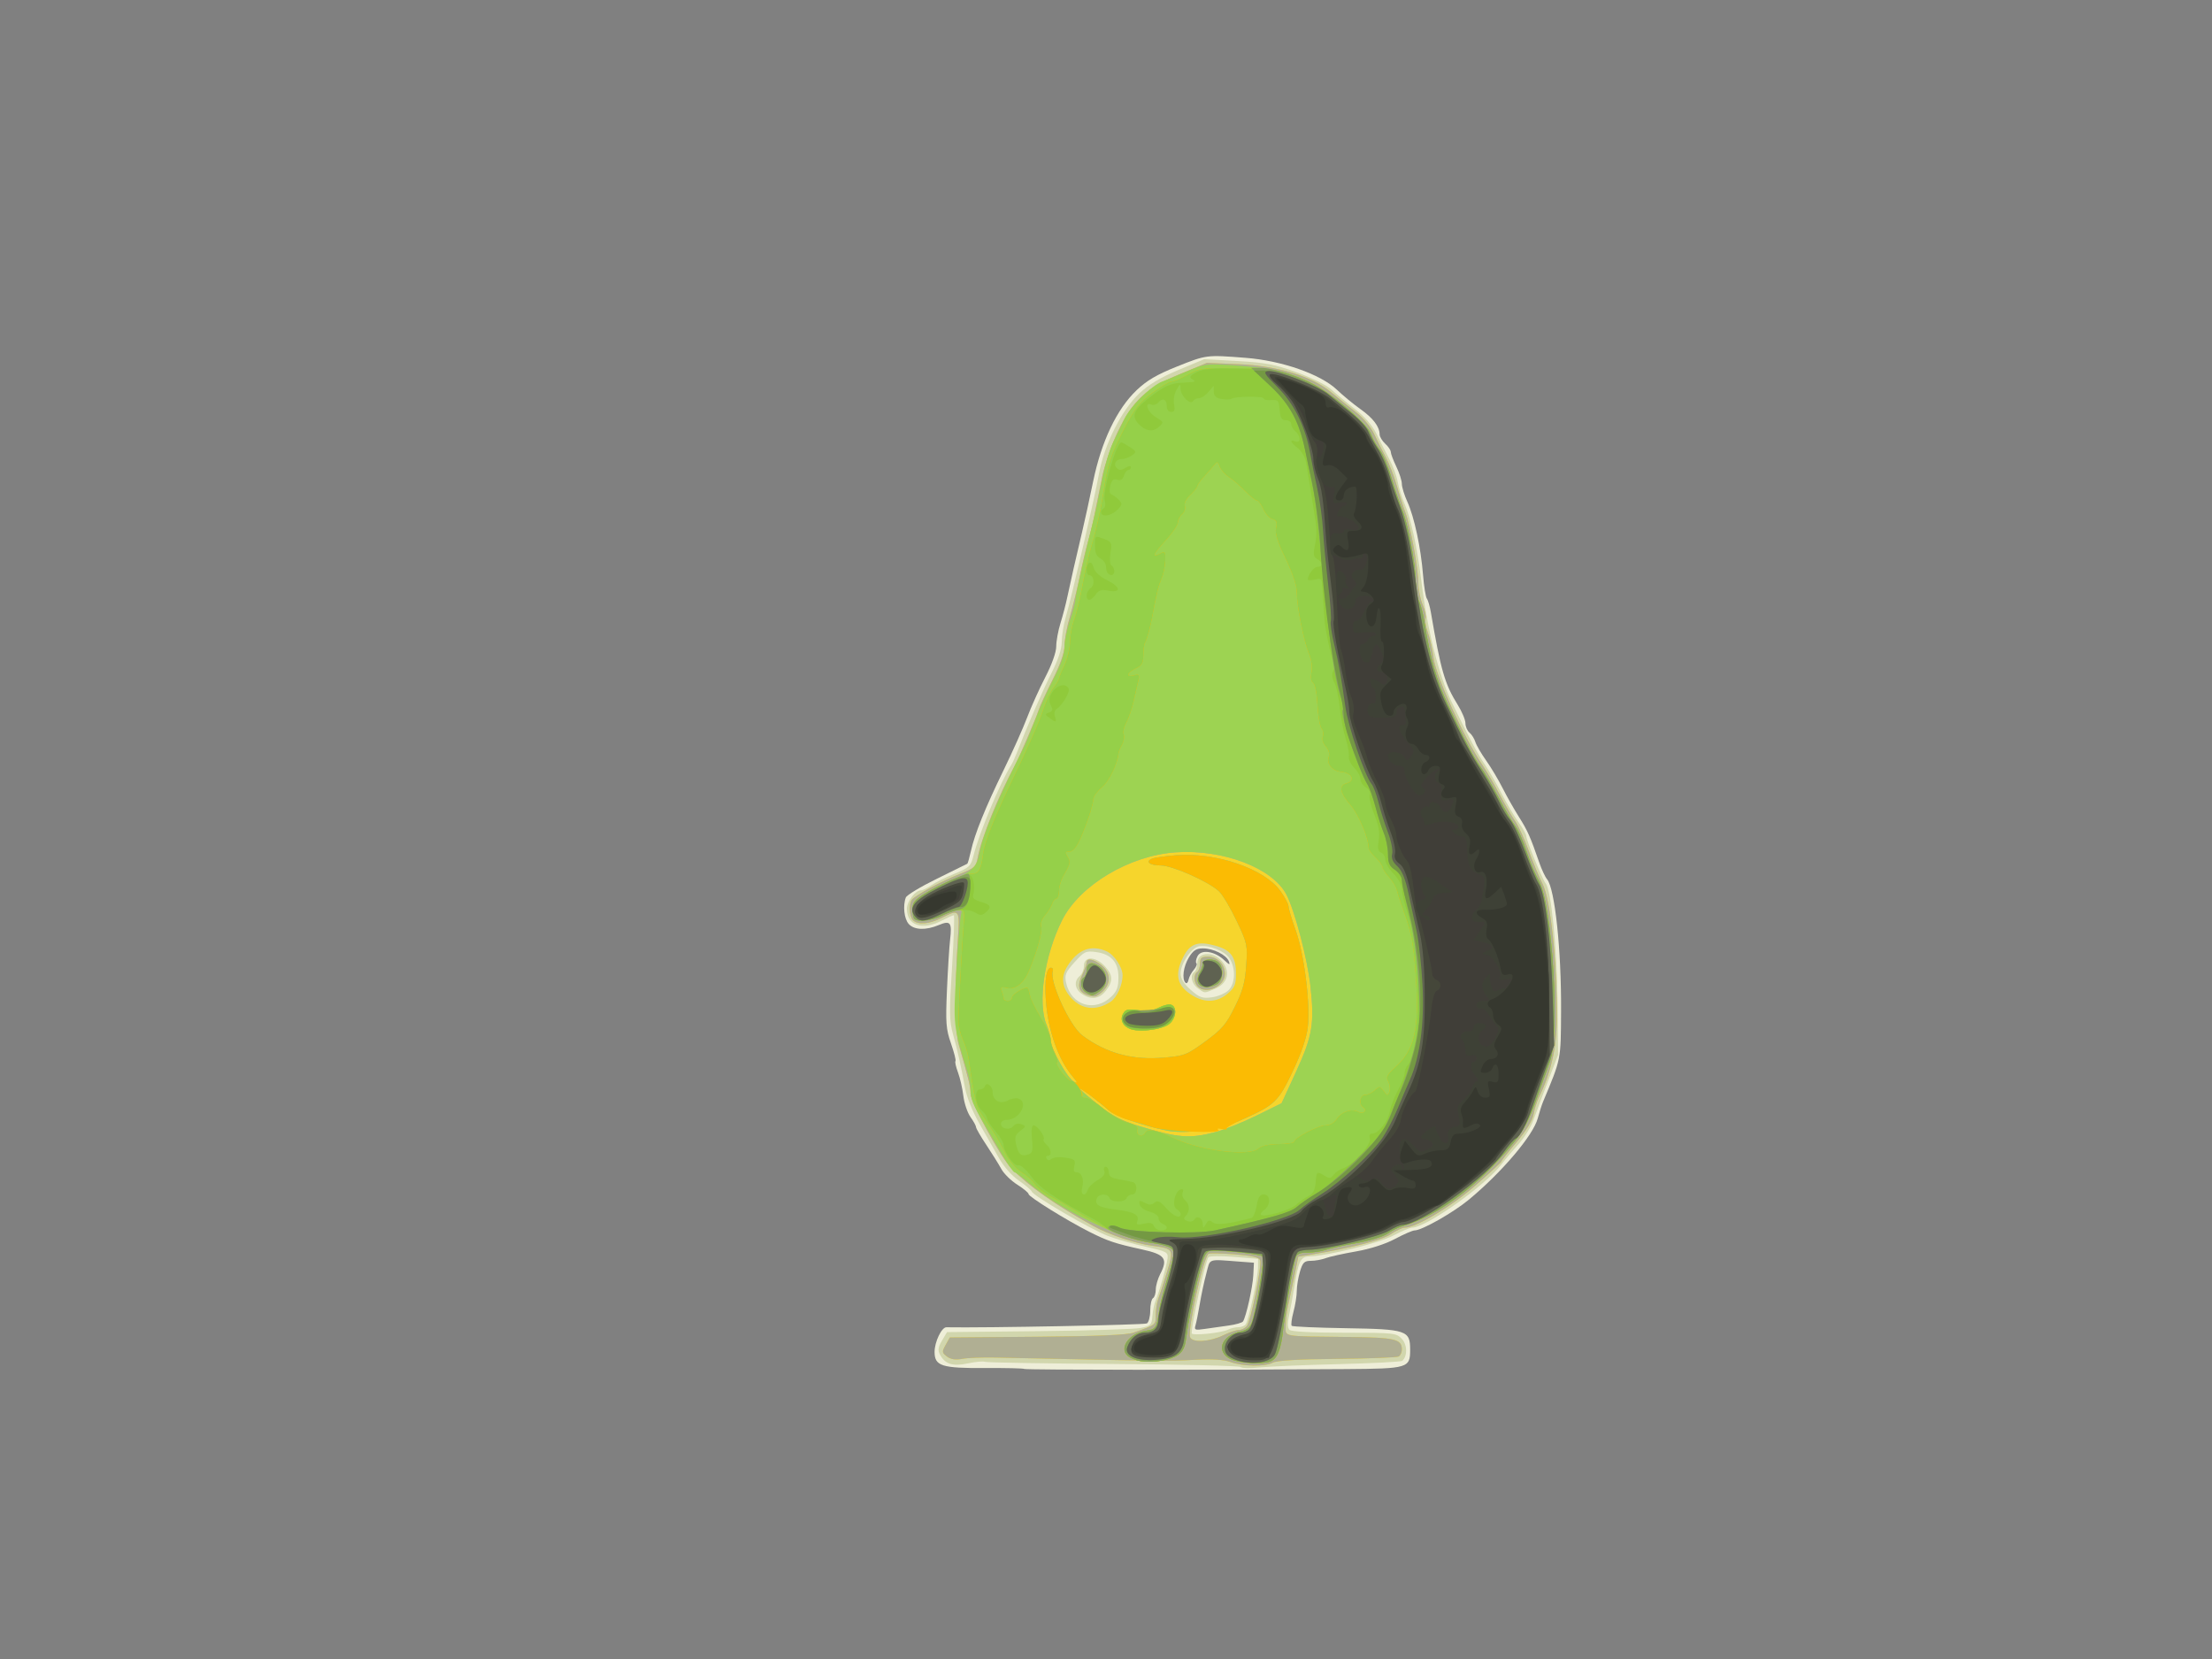 <?xml version="1.0" encoding="UTF-8" standalone="no"?>
<svg
   xmlns:dc="http://purl.org/dc/elements/1.1/"
   xmlns:cc="http://creativecommons.org/ns#"
   xmlns:rdf="http://www.w3.org/1999/02/22-rdf-syntax-ns#"
   xmlns:svg="http://www.w3.org/2000/svg"
   xmlns="http://www.w3.org/2000/svg"
   viewBox="0 0 800 600"
   height="600"
   width="800"
   version="1.1"
   id="svg8612">
  <rect x="0" y="0" width="800" height="600" fill="#808080" stroke="none"/>
  <defs
     id="defs8616" />
  <g
     id="g9162">
    <path
       id="path9192"
       d="m 370.431,495.092 c -0.228,-0.224 -6.605,-0.37 -14.172,-0.322 C 340.567,494.867 338,494.046 338,488.927 c 0,-3.614 2.556,-8.937 4.276,-8.903 13.582,0.266 71.629,-0.847 72.509,-1.391 C 415.453,478.22 416,476.135 416,474 c 0,-2.135 0.45,-4.16 1,-4.5 0.55,-0.34 1,-1.739 1,-3.109 0,-1.37 0.702,-3.849 1.561,-5.509 2.931,-5.667 1.835,-7.172 -6.561,-9.012 -9.729,-2.132 -12.378,-3.018 -19.009,-6.361 C 385.821,441.391 372,432.811 372,431.858 c 0,-0.458 -1.838,-1.993 -4.084,-3.411 -2.246,-1.418 -4.834,-3.951 -5.75,-5.629 -0.916,-1.678 -3.352,-5.586 -5.413,-8.684 -2.061,-3.098 -3.749,-6.014 -3.75,-6.479 -0.001,-0.465 -0.906,-2.114 -2.01,-3.665 -1.104,-1.551 -2.268,-4.995 -2.587,-7.654 -0.319,-2.659 -1.191,-6.472 -1.939,-8.472 -0.748,-2 -1.158,-3.839 -0.911,-4.086 0.247,-0.247 -0.476,-3.111 -1.607,-6.363 -1.824,-5.248 -1.99,-7.435 -1.47,-19.414 0.322,-7.425 0.835,-15.617 1.141,-18.204 0.733,-6.214 0.116,-7.001 -4.11,-5.236 -4.688,1.959 -8.866,1.809 -10.855,-0.389 -1.659,-1.833 -2.184,-6.629 -1.049,-9.586 0.333,-0.868 5.396,-3.92 11.25,-6.782 5.854,-2.862 10.797,-5.304 10.983,-5.426 0.186,-0.122 0.77,-2.169 1.297,-4.55 1.384,-6.252 5.175,-15.637 11.845,-29.328 3.216,-6.6 7.038,-15.15 8.493,-19 1.456,-3.85 4.419,-10.428 6.586,-14.619 2.367,-4.578 3.94,-9.005 3.94,-11.091 0,-1.91 0.687,-5.681 1.527,-8.381 0.84,-2.7 1.948,-6.934 2.463,-9.409 1.02,-4.901 3.331,-15.051 5.578,-24.5 0.785,-3.3 2.499,-11.175 3.809,-17.5 2.989,-14.429 8.537,-26.055 15.69,-32.877 3.689,-3.518 7.353,-5.666 14.606,-8.562 10.673,-4.261 10.592,-4.251 24.828,-3.147 13.063,1.013 27.113,5.923 33,11.532 2.2,2.096 6.025,5.248 8.5,7.003 4.588,3.255 6.901,6.292 6.965,9.146 0.019,0.877 0.935,2.409 2.035,3.405 1.1,0.995 2,2.331 2,2.967 0,0.636 0.9,3.02 2,5.297 1.1,2.277 2,5.086 2,6.243 0,1.157 0.902,4.083 2.004,6.502 2.495,5.477 4.868,16.558 5.663,26.452 0.334,4.147 0.954,7.989 1.38,8.539 0.425,0.55 1.082,2.8 1.458,5 3.592,20.98 5.019,25.891 9.725,33.446 1.523,2.445 2.769,5.428 2.769,6.628 0,1.2 0.658,2.728 1.461,3.395 0.804,0.667 1.761,2.185 2.127,3.372 0.366,1.188 2.105,4.185 3.865,6.66 1.76,2.475 4.451,6.975 5.98,10 1.529,3.025 4.206,7.75 5.949,10.5 3.078,4.857 4.069,7.086 7.334,16.5 0.858,2.475 2.123,5.175 2.811,6 2.816,3.377 5.174,25.515 5.061,47.5 -0.093,18.04 0.063,17.251 -6.53,33 -0.461,1.1 -1.324,3.8 -1.919,6 -1.661,6.141 -12.91,19.415 -24.867,29.342 C 525.609,438.544 514.233,445 511.611,445 c -0.731,0 -3.918,1.381 -7.082,3.07 -3.547,1.893 -8.985,3.634 -14.185,4.541 -4.638,0.81 -9.567,1.903 -10.954,2.43 -1.387,0.527 -3.771,0.959 -5.298,0.959 -2.357,0 -2.952,0.584 -3.935,3.866 -0.637,2.126 -1.158,5.27 -1.158,6.986 0,1.716 -0.539,5.137 -1.199,7.602 -0.659,2.465 -0.947,4.734 -0.639,5.042 0.308,0.308 9.167,0.698 19.687,0.867 21.839,0.35 23.15,0.787 23.15,7.721 0,6.699 -0.655,6.898 -23.321,7.068 -46.909,0.353 -115.865,0.318 -116.248,-0.06 z m 73.832,-15.68 c 2.619,-0.353 5.005,-1.035 5.302,-1.515 1.154,-1.867 3.488,-12.376 3.706,-16.688 L 453.5,456.671 449,456.337 c -12.623,-0.936 -11.193,-1.404 -12.703,4.163 -0.746,2.75 -1.81,7.7 -2.365,11 -0.555,3.3 -1.262,6.835 -1.571,7.855 -0.499,1.645 -0.127,1.79 3.288,1.277 2.118,-0.318 5.994,-0.867 8.613,-1.22 z M 431.764,350.744 c 0.857,-0.966 1.276,-2.038 0.932,-2.381 -0.344,-0.344 -0.15,-1.514 0.432,-2.6 1.342,-2.508 6.176,-1.765 9.63,1.48 1.882,1.768 2.218,1.858 1.677,0.448 C 443.534,345.344 438.836,343 435.035,343 c -2.384,0 -3.504,0.721 -5.046,3.25 -2.005,3.289 -2.613,7.787 -1.239,9.173 0.412,0.416 0.909,-0.071 1.103,-1.083 0.194,-1.012 1.054,-2.63 1.911,-3.596 z"
       style="fill:#eeeed8" />
    <path
       id="path9190"
       d="m 448.715,494.404 c -0.432,-0.444 -21.132,-0.94 -46,-1.103 -24.868,-0.163 -45.794,-0.514 -46.5,-0.781 -0.707,-0.266 -3.491,-0.011 -6.186,0.567 -5.449,1.169 -8.216,0.3 -10.068,-3.161 -0.846,-1.58 -0.685,-2.704 0.727,-5.089 l 1.812,-3.061 33,-0.347 c 18.15,-0.191 34.8,-0.708 37,-1.15 3.668,-0.736 4.023,-1.092 4.281,-4.292 0.154,-1.919 0.654,-4.388 1.11,-5.489 1.478,-3.565 4.144,-12.936 4.38,-15.397 0.213,-2.223 -0.352,-2.525 -7.77,-4.156 -4.4,-0.968 -10.56,-2.724 -13.69,-3.902 -6.171,-2.324 -27.098,-14.505 -27.647,-16.093 -0.186,-0.536 -2.288,-2.317 -4.672,-3.957 -2.601,-1.79 -5.5,-5.083 -7.251,-8.238 -1.604,-2.891 -4.778,-8.484 -7.052,-12.43 -2.461,-4.268 -4.569,-9.534 -5.204,-13 -1.494,-8.148 -2.572,-12.959 -4.332,-19.326 -1.315,-4.759 -1.361,-8.026 -0.336,-24.25 0.651,-10.313 0.942,-18.75 0.646,-18.75 -0.296,10e-5 -2.304,0.9 -4.461,2 -7.065,3.602 -12.5,1.72 -12.5,-4.329 0,-2.682 3.047,-6.671 5.096,-6.671 0.603,0 2.29,-0.828 3.75,-1.84 1.46,-1.012 5.247,-2.897 8.417,-4.189 5.273,-2.15 5.849,-2.694 6.777,-6.41 2.043,-8.176 9.813,-26.845 13.68,-32.87 0.42,-0.655 1.288,-2.54 1.929,-4.19 3.764,-9.696 9.524,-22.956 12.696,-29.225 2.352,-4.649 3.655,-8.619 3.655,-11.135 0,-2.151 0.631,-6.099 1.402,-8.775 2.287,-7.935 10.467,-43.223 12.022,-51.865 1.916,-10.648 8.162,-23.141 14.612,-29.229 3.353,-3.165 7.667,-5.744 14.144,-8.457 l 9.319,-3.904 12,0.662 c 10.127,0.559 13.483,1.197 21.5,4.092 5.308,1.916 10.824,4.655 12.5,6.207 1.65,1.528 5.475,4.693 8.5,7.034 3.495,2.705 6.332,5.958 7.782,8.925 1.255,2.568 3.355,6.694 4.665,9.169 1.311,2.475 2.694,6.24 3.075,8.366 0.381,2.126 1.518,5.733 2.527,8.015 2.14,4.837 4.583,16.07 5.925,27.245 2.141,17.816 6.354,34.684 11.085,44.375 6.753,13.835 9.115,18.276 11.964,22.5 1.484,2.2 4.203,6.925 6.043,10.5 1.839,3.575 4.602,8.255 6.139,10.4 1.537,2.145 2.796,4.395 2.798,5 0.005,1.499 5.829,15.693 7.036,17.148 1.968,2.371 4.072,23.317 4.264,42.452 l 0.196,19.5 -3.637,9.5 c -2.001,5.225 -4.367,11.551 -5.26,14.059 -0.892,2.507 -3.305,6.411 -5.363,8.676 -2.057,2.265 -4.804,5.521 -6.103,7.236 C 537.253,428.736 515.733,444 510.669,444 c -0.763,0 -3.814,1.287 -6.779,2.86 -5.107,2.709 -23.698,7.337 -30.319,7.547 -3.26,0.103 -3.981,1.604 -5.57,11.593 -0.481,3.025 -1.288,7.388 -1.794,9.694 -0.614,2.802 -0.569,4.545 0.136,5.25 0.666,0.666 7.984,1.056 19.817,1.056 18.144,0 18.83,0.074 20.848,2.24 1.995,2.141 2.079,6.076 0.17,7.913 -0.374,0.36 -10.804,0.902 -23.179,1.207 -12.375,0.304 -25.2,0.845 -28.5,1.202 -3.3,0.357 -6.353,0.286 -6.785,-0.158 z m -4.531,-13.541 C 445.111,480.388 446.772,480 447.875,480 c 1.104,0 2.32,-0.506 2.702,-1.125 1.092,-1.767 4.369,-17.034 4.397,-20.488 l 0.026,-3.112 -8.637,-0.701 c -4.75,-0.385 -8.942,-0.335 -9.315,0.112 C 435.923,456.038 431,478.423 431,482.192 c 0,0.988 10.785,-0.1 13.184,-1.329 z M 402,360.381 c 1.928,-1.872 2.5,-3.444 2.5,-6.876 0,-5.519 -2.59,-8.439 -8.143,-9.184 -3.632,-0.487 -4.229,-0.205 -7.71,3.649 -3.255,3.603 -3.681,4.613 -3.099,7.354 1.761,8.292 10.388,10.945 16.452,5.058 z m -10.777,-0.938 C 388.656,357.645 388.336,354.796 390.5,353 c 0.825,-0.685 1.5,-2.315 1.5,-3.622 0,-3.701 4.334,-3.573 7.75,0.23 2.796,3.112 2.842,5.371 0.177,8.758 -2.346,2.982 -5.44,3.365 -8.705,1.078 z m 53.123,-1.344 c 2.458,-2.458 2.597,-8.011 0.288,-11.535 -1.716,-2.619 -7.327,-4.891 -10.832,-4.385 -2.795,0.403 -6.802,6.214 -6.802,9.866 0,1.912 1.114,3.727 3.66,5.962 3.174,2.787 4.19,3.143 7.647,2.679 2.193,-0.294 4.91,-1.458 6.039,-2.587 z M 433.223,357.443 C 430.921,355.831 430.252,352.58 432,351.5 c 0.55,-0.34 1,-1.731 1,-3.09 0,-4.515 6.619,-4.447 9.598,0.099 2.37,3.617 1.11,7.298 -3.101,9.057 -4.17,1.742 -3.596,1.753 -6.274,-0.123 z"
       style="fill:#d1d6ad" />
    <path
       id="path9188"
       d="m 445,492.579 c -2.311,-0.845 -6.558,-1.118 -12.5,-0.805 -10.389,0.548 -11.36,0.537 -72.5,-0.795 -4.675,-0.102 -10.075,0.111 -12,0.474 -2.413,0.454 -4.121,0.194 -5.5,-0.84 -1.847,-1.385 -1.886,-1.705 -0.5,-4.199 l 1.5,-2.7 31.5,-0.263 c 21.781,-0.182 32.58,-0.643 35,-1.495 8.184,-2.882 8,-2.735 8,-6.387 0,-1.911 0.398,-4.508 0.884,-5.771 0.486,-1.263 1.902,-5.605 3.146,-9.648 2.591,-8.425 2.52,-8.553 -5.313,-9.592 -6.066,-0.805 -15.728,-4.051 -21.292,-7.153 -13.882,-7.741 -23.049,-14.195 -29.694,-20.904 -3.666,-3.702 -14.713,-23.896 -14.723,-26.912 -0.008,-2.637 -0.634,-5.24 -4.352,-18.088 -1.24,-4.284 -1.352,-21.562 -0.245,-37.634 0.765,-11.101 0.673,-11.223 -5.912,-7.866 -4.432,2.26 -8.523,2.577 -10.3,0.8 -1.326,-1.326 -1.584,-5.699 -0.435,-7.366 1.056,-1.532 10.769,-6.757 17.459,-9.391 5.211,-2.052 5.784,-2.581 6.389,-5.898 1.259,-6.91 7.554,-22.533 13.354,-33.144 1.557,-2.848 7.86,-17.507 8.569,-19.927 0.391,-1.335 2.68,-6.332 5.087,-11.105 2.893,-5.736 4.376,-9.974 4.376,-12.502 0,-2.103 0.87,-6.781 1.933,-10.395 1.063,-3.614 2.672,-10.171 3.575,-14.571 0.903,-4.4 2.232,-10.025 2.953,-12.5 0.721,-2.475 1.807,-6.975 2.412,-10 0.606,-3.025 1.839,-9.1 2.741,-13.5 0.902,-4.4 3.44,-11.752 5.641,-16.338 5.439,-11.333 10.302,-15.834 22.614,-20.933 l 9.631,-3.988 11.5,0.475 c 14.026,0.58 26.673,4.431 33.519,10.208 2.33,1.966 6.289,5.15 8.797,7.075 2.669,2.049 5.44,5.366 6.683,8 1.168,2.475 3.079,6.284 4.248,8.465 1.169,2.181 2.903,6.681 3.855,10 0.952,3.319 2.415,7.871 3.251,10.115 1.834,4.919 4.64,20.45 4.644,25.702 0.002,2.08 0.692,5.431 1.535,7.447 0.842,2.016 1.309,4.243 1.038,4.95 -0.271,0.707 0.108,2.99 0.843,5.073 0.735,2.083 1.663,6.254 2.062,9.268 0.871,6.579 11.042,28.861 17.564,38.48 1.492,2.2 4.355,7.097 6.363,10.882 2.008,3.785 4.529,8.117 5.604,9.625 1.074,1.508 3.26,6.286 4.858,10.618 1.598,4.331 3.827,9.675 4.954,11.875 2.985,5.827 5.324,27.977 5.213,49.367 -0.053,10.186 -2.187,19.391 -6.523,28.133 -0.682,1.375 -1.529,4.101 -1.883,6.057 -0.407,2.251 -2.654,5.923 -6.12,10 -3.012,3.544 -5.483,6.684 -5.491,6.98 -0.008,0.295 -4.268,4.24 -9.467,8.767 C 524.71,436.496 512.101,444 508.01,444 c -0.85,0 -3.121,1.07 -5.047,2.379 -3.141,2.134 -14.785,5.09 -29.444,7.474 l -3.981,0.647 -1.316,6.5 c -0.724,3.575 -1.745,8.419 -2.269,10.764 -0.524,2.345 -0.953,5.833 -0.953,7.75 0,4.078 -1.92,3.739 22.73,4.021 C 504.574,483.729 507,484.299 507,488.063 c 0,1 -0.506,2.131 -1.124,2.513 -0.618,0.382 -10.631,0.779 -22.25,0.883 -13.945,0.124 -21.869,0.588 -23.31,1.364 -2.821,1.519 -10.842,1.391 -15.316,-0.245 z M 442.236,483 c 2.277,-1.1 4.9,-2 5.829,-2 0.929,0 2.211,-0.628 2.847,-1.395 1.491,-1.797 5.567,-21.913 4.829,-23.835 -0.402,-1.048 -3.01,-1.649 -9.228,-2.127 -4.767,-0.366 -9.02,-0.448 -9.451,-0.182 -1.83,1.131 -7.659,27.543 -6.655,30.158 0.78,2.032 7.017,1.705 11.829,-0.619 z M 401.661,362.303 c 2.244,-1.47 4.339,-6.081 4.339,-9.548 0,-2.885 -2.996,-7.432 -5.712,-8.67 -5.632,-2.566 -10.479,-0.748 -14.243,5.342 -2.451,3.966 -2.015,7.7 1.336,11.432 3.876,4.316 9.09,4.843 14.279,1.444 z m -8.433,-2.396 c -3.172,-1.199 -3.715,-3.36 -1.838,-7.316 0.886,-1.866 1.61,-3.888 1.61,-4.492 0,-1.737 2.494,-1.285 5.365,0.974 4.159,3.271 3.302,8.395 -1.865,11.158 -0.55,0.294 -2.022,0.148 -3.272,-0.324 z m 50.695,-0.495 c 2.63,-2.213 3.077,-3.27 3.077,-7.277 0,-6.039 -1.841,-8.549 -7.417,-10.11 -6.283,-1.759 -9.158,-0.777 -11.571,3.953 -3.336,6.538 -2.381,10.609 3.302,14.074 4.449,2.713 8.894,2.488 12.609,-0.639 z M 433.2,356.8 c -1.458,-1.458 -1.571,-4.453 -0.2,-5.3 0.55,-0.34 1,-1.716 1,-3.059 C 434,346.425 434.495,346 436.845,346 c 3.462,0 6.155,2.744 6.155,6.272 0,4.412 -6.782,7.546 -9.8,4.528 z"
       style="fill:#f6d52c" />
    <path
       id="path9186"
       d="m 445,492.579 c -2.311,-0.845 -6.558,-1.118 -12.5,-0.805 -10.389,0.548 -11.36,0.537 -72.5,-0.795 -4.675,-0.102 -10.075,0.111 -12,0.474 -2.413,0.454 -4.121,0.194 -5.5,-0.84 -1.847,-1.385 -1.886,-1.705 -0.5,-4.199 l 1.5,-2.7 31.5,-0.263 c 21.781,-0.182 32.58,-0.643 35,-1.495 8.184,-2.882 8,-2.735 8,-6.387 0,-1.911 0.398,-4.508 0.884,-5.771 0.486,-1.263 1.902,-5.605 3.146,-9.648 2.591,-8.425 2.52,-8.553 -5.313,-9.592 -6.066,-0.805 -15.728,-4.051 -21.292,-7.153 -13.882,-7.741 -23.049,-14.195 -29.694,-20.904 -3.666,-3.702 -14.713,-23.896 -14.723,-26.912 -0.008,-2.637 -0.634,-5.24 -4.352,-18.088 -1.24,-4.284 -1.352,-21.562 -0.245,-37.634 0.765,-11.101 0.673,-11.223 -5.912,-7.866 -4.432,2.26 -8.523,2.577 -10.3,0.8 -1.326,-1.326 -1.584,-5.699 -0.435,-7.366 1.056,-1.532 10.769,-6.757 17.459,-9.391 5.211,-2.052 5.784,-2.581 6.389,-5.898 1.259,-6.91 7.554,-22.533 13.354,-33.144 1.557,-2.848 7.86,-17.507 8.569,-19.927 0.391,-1.335 2.68,-6.332 5.087,-11.105 2.893,-5.736 4.376,-9.974 4.376,-12.502 0,-2.103 0.87,-6.781 1.933,-10.395 1.063,-3.614 2.672,-10.171 3.575,-14.571 0.903,-4.4 2.232,-10.025 2.953,-12.5 0.721,-2.475 1.807,-6.975 2.412,-10 0.606,-3.025 1.839,-9.1 2.741,-13.5 0.902,-4.4 3.44,-11.752 5.641,-16.338 5.439,-11.333 10.302,-15.834 22.614,-20.933 l 9.631,-3.988 11.5,0.475 c 14.026,0.58 26.673,4.431 33.519,10.208 2.33,1.966 6.289,5.15 8.797,7.075 2.669,2.049 5.44,5.366 6.683,8 1.168,2.475 3.079,6.284 4.248,8.465 1.169,2.181 2.903,6.681 3.855,10 0.952,3.319 2.415,7.871 3.251,10.115 1.834,4.919 4.64,20.45 4.644,25.702 0.002,2.08 0.692,5.431 1.535,7.447 0.842,2.016 1.309,4.243 1.038,4.95 -0.271,0.707 0.108,2.99 0.843,5.073 0.735,2.083 1.663,6.254 2.062,9.268 0.871,6.579 11.042,28.861 17.564,38.48 1.492,2.2 4.355,7.097 6.363,10.882 2.008,3.785 4.529,8.117 5.604,9.625 1.074,1.508 3.26,6.286 4.858,10.618 1.598,4.331 3.827,9.675 4.954,11.875 2.985,5.827 5.324,27.977 5.213,49.367 -0.053,10.186 -2.187,19.391 -6.523,28.133 -0.682,1.375 -1.529,4.101 -1.883,6.057 -0.407,2.251 -2.654,5.923 -6.12,10 -3.012,3.544 -5.483,6.684 -5.491,6.98 -0.008,0.295 -4.268,4.24 -9.467,8.767 C 524.71,436.496 512.101,444 508.01,444 c -0.85,0 -3.121,1.07 -5.047,2.379 -3.141,2.134 -14.785,5.09 -29.444,7.474 l -3.981,0.647 -1.316,6.5 c -0.724,3.575 -1.745,8.419 -2.269,10.764 -0.524,2.345 -0.953,5.833 -0.953,7.75 0,4.078 -1.92,3.739 22.73,4.021 C 504.574,483.729 507,484.299 507,488.063 c 0,1 -0.506,2.131 -1.124,2.513 -0.618,0.382 -10.631,0.779 -22.25,0.883 -13.945,0.124 -21.869,0.588 -23.31,1.364 -2.821,1.519 -10.842,1.391 -15.316,-0.245 z M 442.236,483 c 2.277,-1.1 4.9,-2 5.829,-2 0.929,0 2.211,-0.628 2.847,-1.395 1.491,-1.797 5.567,-21.913 4.829,-23.835 -0.402,-1.048 -3.01,-1.649 -9.228,-2.127 -4.767,-0.366 -9.02,-0.448 -9.451,-0.182 -1.83,1.131 -7.659,27.543 -6.655,30.158 0.78,2.032 7.017,1.705 11.829,-0.619 z m -2.726,-73.545 c 3.262,-0.85 9.994,-3.552 14.96,-6.004 l 9.03,-4.46 5.174,-11.246 c 6.028,-13.101 6.772,-17.533 5.25,-31.246 -1.079,-9.725 -5.627,-27.053 -8.631,-32.887 -4.985,-9.68 -22.949,-16.548 -40.159,-15.352 -16.676,1.159 -34.647,11.901 -40.987,24.5 -6.398,12.713 -8.967,29.95 -5.648,37.894 0.825,1.975 1.5,4.485 1.5,5.578 0,2.951 6.025,13.711 8.384,14.974 1.797,0.962 1.746,0.737 -0.419,-1.839 -5.36,-6.378 -9.04,-17.028 -9.744,-28.195 C 377.78,354.164 378.481,350 380.102,350 c 0.585,0 0.873,0.562 0.639,1.25 -1.258,3.697 6.171,19.839 10.688,23.222 8.605,6.445 18.146,9.039 29.534,8.031 7.516,-0.665 8.31,-0.976 14.973,-5.853 6.078,-4.45 7.527,-6.145 10.648,-12.46 2.891,-5.85 3.718,-8.847 4.14,-15.004 0.508,-7.411 0.379,-8.006 -3.5,-16.19 -2.215,-4.673 -5.084,-9.476 -6.376,-10.673 C 437.063,318.813 423.961,313 419.837,313 c -4.087,0 -5.825,-1.397 -3.081,-2.477 0.959,-0.377 4.894,-0.924 8.744,-1.214 14.36,-1.083 31.719,4.868 37.507,12.858 1.646,2.273 2.993,4.798 2.993,5.611 0,0.813 1.152,4.673 2.56,8.577 3.12,8.651 5.403,26.898 4.402,35.197 -0.471,3.905 -2.35,9.381 -5.471,15.947 -5.27,11.086 -6.452,12.196 -18.785,17.656 -7.716,3.416 -19.903,5.12 -26.706,3.734 -8.567,-1.745 -18.707,-5.277 -21,-7.315 -3.804,-3.381 -11,-8.802 -11,-8.287 0,0.251 3.079,2.927 6.842,5.946 5.404,4.336 8.609,6.029 15.25,8.056 13.94,4.256 18.121,4.586 27.418,2.164 z M 409.5,372.35 c -3.142,-0.816 -4.613,-3.271 -3.361,-5.611 0.902,-1.686 1.733,-1.892 5.53,-1.372 3.111,0.426 5.386,0.138 7.49,-0.95 1.662,-0.859 3.656,-1.319 4.431,-1.022 2.358,0.905 1.671,5.387 -1.105,7.205 -2.618,1.715 -9.529,2.646 -12.986,1.749 z m -16.272,-12.444 c -3.172,-1.199 -3.715,-3.36 -1.838,-7.316 0.886,-1.866 1.61,-3.888 1.61,-4.492 0,-1.737 2.494,-1.285 5.365,0.974 4.159,3.271 3.302,8.395 -1.865,11.158 -0.55,0.294 -2.022,0.148 -3.272,-0.324 z M 433.2,356.8 c -1.458,-1.458 -1.571,-4.453 -0.2,-5.3 0.55,-0.34 1,-1.716 1,-3.059 C 434,346.425 434.495,346 436.845,346 c 3.462,0 6.155,2.744 6.155,6.272 0,4.412 -6.782,7.546 -9.8,4.528 z"
       style="fill:#b0af93" />
    <path
       id="path9184"
       d="m 412.5,492.251 c -1.65,-0.23 -3.757,-1.098 -4.683,-1.928 -3.147,-2.824 0.554,-8.038 6.365,-8.968 3.982,-0.637 4.117,-0.842 5.152,-7.855 0.244,-1.65 1.186,-5.475 2.095,-8.5 3.484,-11.597 3.607,-12.426 2.021,-13.624 -0.818,-0.618 -3.824,-1.434 -6.679,-1.812 -12.07,-1.601 -33.721,-12.129 -44.663,-21.717 C 369.694,425.731 367.371,424 366.945,424 c -0.425,0 -2.499,-2.965 -4.609,-6.59 -2.11,-3.624 -5.074,-8.687 -6.588,-11.25 C 351.945,399.718 351,397.315 351,394.084 c 0,-1.532 -0.402,-4.09 -0.894,-5.685 -5.437,-17.64 -5.405,-17.351 -4.207,-37.452 0.618,-10.364 1.391,-19.542 1.719,-20.396 0.84,-2.188 -1.847,-1.986 -6.732,0.506 -2.281,1.163 -5.414,1.924 -7.21,1.75 -2.764,-0.268 -3.217,-0.723 -3.486,-3.508 -0.271,-2.803 0.204,-3.524 3.831,-5.814 2.277,-1.438 6.917,-3.776 10.31,-5.197 7.455,-3.121 9.192,-4.904 10.058,-10.325 0.911,-5.695 7.277,-20.751 16.054,-37.965 0.701,-1.375 2.526,-5.824 4.055,-9.886 1.529,-4.062 4.517,-10.704 6.641,-14.759 C 383.668,240.526 385,236.658 385,234.146 c 0,-2.11 0.889,-6.493 1.975,-9.741 1.086,-3.248 1.986,-6.723 2,-7.722 0.021,-1.552 4.082,-19.324 7.012,-30.683 0.496,-1.925 1.669,-7.55 2.606,-12.5 0.937,-4.95 2.728,-11.025 3.981,-13.5 1.253,-2.475 3.021,-6.155 3.931,-8.177 2.073,-4.61 9.826,-12.343 13.908,-13.871 1.698,-0.636 5.601,-2.227 8.674,-3.537 7.084,-3.019 7.253,-3.036 20.413,-2.032 16.18,1.235 24.813,4.611 36.369,14.223 5.573,4.635 9.352,8.589 10.007,10.468 0.579,1.661 1.978,4.196 3.108,5.633 1.131,1.437 2.984,5.804 4.118,9.703 1.135,3.899 2.883,9.115 3.886,11.59 2.262,5.585 5.012,20.065 5.012,26.394 0,2.606 0.497,5.666 1.104,6.8 0.607,1.134 1.478,4.367 1.935,7.184 2.244,13.83 4.462,21.661 8.634,30.484 6.584,13.922 9.381,19.246 11.895,22.638 1.223,1.65 4.128,6.6 6.456,11 2.328,4.4 5.047,9.037 6.041,10.304 0.995,1.267 2.788,5.317 3.985,9 1.197,3.683 3.223,8.528 4.502,10.768 4.857,8.509 7.684,55.31 3.953,65.428 -0.913,2.475 -3.151,8.75 -4.973,13.945 -2.437,6.948 -4.598,11.013 -8.172,15.372 -12.756,15.559 -27.139,26.326 -40.359,30.21 -1.375,0.404 -3.722,1.595 -5.217,2.648 -1.494,1.052 -6.576,2.587 -11.294,3.41 -4.718,0.823 -9.712,1.929 -11.099,2.456 -1.387,0.527 -4.262,0.959 -6.389,0.959 -2.812,0 -4.014,0.477 -4.404,1.75 -0.993,3.238 -3.849,19.693 -4.557,26.25 -0.767,7.1 -2.11,10.429 -4.595,11.382 -3.013,1.156 -11.536,0.622 -14.496,-0.908 -5.332,-2.757 -3.194,-8.457 3.724,-9.926 2.271,-0.482 3.452,-1.47 4.149,-3.472 1.515,-4.345 4.596,-22.99 3.912,-23.674 -0.91,-0.91 -16.922,-2.559 -19.248,-1.983 -1.657,0.411 -2.503,2.581 -4.794,12.29 -1.53,6.485 -3.1,14.443 -3.488,17.684 -0.562,4.697 -1.213,6.251 -3.206,7.652 -2.698,1.898 -8.685,2.875 -13.5,2.205 z m 27.01,-82.795 c 3.262,-0.85 9.994,-3.552 14.96,-6.004 l 9.03,-4.46 5.174,-11.246 c 6.028,-13.101 6.772,-17.533 5.25,-31.246 -1.079,-9.725 -5.627,-27.053 -8.631,-32.887 -4.985,-9.68 -22.949,-16.548 -40.159,-15.352 -16.676,1.159 -34.647,11.901 -40.987,24.5 -6.398,12.713 -8.967,29.95 -5.648,37.894 0.825,1.975 1.5,4.485 1.5,5.578 0,2.951 6.025,13.711 8.384,14.974 1.797,0.962 1.746,0.737 -0.419,-1.839 -5.36,-6.378 -9.04,-17.028 -9.744,-28.195 C 377.78,354.164 378.481,350 380.102,350 c 0.585,0 0.873,0.562 0.639,1.25 -1.258,3.697 6.171,19.839 10.688,23.222 8.605,6.445 18.146,9.039 29.534,8.031 7.516,-0.665 8.31,-0.976 14.973,-5.853 6.078,-4.45 7.527,-6.145 10.648,-12.46 2.891,-5.85 3.718,-8.847 4.14,-15.004 0.508,-7.411 0.379,-8.006 -3.5,-16.19 -2.215,-4.673 -5.084,-9.476 -6.376,-10.673 C 437.063,318.813 423.961,313 419.837,313 c -4.087,0 -5.825,-1.397 -3.081,-2.477 0.959,-0.377 4.894,-0.924 8.744,-1.214 14.36,-1.083 31.719,4.868 37.507,12.858 1.646,2.273 2.993,4.798 2.993,5.611 0,0.813 1.152,4.673 2.56,8.577 3.12,8.651 5.403,26.898 4.402,35.197 -0.471,3.905 -2.35,9.381 -5.471,15.947 -5.27,11.086 -6.452,12.196 -18.785,17.656 -7.716,3.416 -19.903,5.12 -26.706,3.734 -8.567,-1.745 -18.707,-5.277 -21,-7.315 -3.804,-3.381 -11,-8.802 -11,-8.287 0,0.251 3.079,2.927 6.842,5.946 5.404,4.336 8.609,6.029 15.25,8.056 13.94,4.256 18.121,4.586 27.418,2.164 z M 409.5,372.35 c -3.142,-0.816 -4.613,-3.271 -3.361,-5.611 0.902,-1.686 1.733,-1.892 5.53,-1.372 3.111,0.426 5.386,0.138 7.49,-0.95 1.662,-0.859 3.656,-1.319 4.431,-1.022 2.358,0.905 1.671,5.387 -1.105,7.205 -2.618,1.715 -9.529,2.646 -12.986,1.749 z M 392.75,358.92 c -1.9,-1.107 -2.36,-4.425 -0.75,-5.42 0.55,-0.34 1,-1.465 1,-2.5 0,-2.777 1.764,-3.384 4.544,-1.563 3.222,2.111 3.345,6.827 0.234,9.006 -2.585,1.81 -2.716,1.823 -5.027,0.477 z m 40.561,-3.552 c -0.345,-0.898 -0.105,-2.467 0.531,-3.486 0.637,-1.02 1.158,-2.535 1.158,-3.368 0,-1.827 4.066,-2.047 5.8,-0.314 1.901,1.901 1.458,6.592 -0.734,7.765 -2.87,1.536 -6.044,1.255 -6.755,-0.597 z"
       style="fill:#9dd352" />
    <path
       id="path9182"
       d="m 412.5,492.251 c -1.65,-0.23 -3.757,-1.098 -4.683,-1.928 -3.147,-2.824 0.554,-8.038 6.365,-8.968 3.982,-0.637 4.117,-0.842 5.152,-7.855 0.244,-1.65 1.186,-5.475 2.095,-8.5 3.484,-11.597 3.607,-12.426 2.021,-13.624 -0.818,-0.618 -3.688,-1.415 -6.377,-1.772 -8.551,-1.134 -17.3,-4.863 -29.574,-12.603 -1.65,-1.041 -4.975,-2.927 -7.388,-4.193 -2.414,-1.265 -5.048,-3.307 -5.853,-4.537 -0.806,-1.23 -3.01,-3.191 -4.897,-4.357 -2.056,-1.271 -4.468,-4.165 -6.015,-7.219 -2.512,-4.957 -3.477,-6.538 -8.271,-13.554 -2.085,-3.051 -2.66,-5.497 -4.734,-20.141 -0.273,-1.925 -1.215,-5.075 -2.094,-7 -0.879,-1.925 -1.602,-4.85 -1.607,-6.5 -0.011,-3.729 1.296,-28.156 1.885,-35.25 0.394,-4.745 0.242,-5.25 -1.583,-5.25 -1.111,0 -3.835,0.926 -6.054,2.058 -2.281,1.163 -5.414,1.924 -7.21,1.75 -2.764,-0.268 -3.217,-0.723 -3.486,-3.508 -0.27,-2.794 0.205,-3.525 3.75,-5.763 C 339.675,319.917 348.831,316 351.557,316 c 2.434,0 3.292,-1.57 4.006,-7.327 0.471,-3.799 4.034,-12.938 9.423,-24.173 7.195,-15 10.72,-22.995 12.429,-28.193 0.939,-2.856 2.58,-6.302 3.646,-7.658 1.066,-1.355 1.954,-2.843 1.972,-3.307 0.019,-0.463 0.903,-2.642 1.966,-4.842 1.063,-2.2 1.947,-5.903 1.966,-8.23 0.019,-2.326 0.688,-5.926 1.487,-8 0.799,-2.074 2.138,-7.595 2.974,-12.27 0.837,-4.675 2.251,-10.975 3.143,-14 2.139,-7.257 3.267,-12.222 4.43,-19.5 1.771,-11.086 2.695,-13.961 7.43,-23.136 3.928,-7.61 5.643,-9.823 10.268,-13.25 3.054,-2.263 6.197,-4.114 6.985,-4.114 0.787,0 3.45,-1.126 5.916,-2.503 4.189,-2.339 5.353,-2.496 17.684,-2.394 11.977,0.099 13.961,0.385 21.416,3.082 6.583,2.382 9.995,4.453 17.17,10.421 5.573,4.635 9.352,8.589 10.007,10.468 0.579,1.661 1.978,4.196 3.108,5.633 1.131,1.437 2.984,5.804 4.118,9.703 1.135,3.899 2.883,9.115 3.886,11.59 2.262,5.585 5.012,20.065 5.012,26.394 0,2.606 0.497,5.666 1.104,6.8 0.607,1.134 1.478,4.367 1.935,7.184 2.244,13.83 4.462,21.661 8.634,30.484 6.584,13.922 9.381,19.246 11.895,22.638 1.223,1.65 4.128,6.6 6.456,11 2.328,4.4 5.047,9.037 6.041,10.304 0.995,1.267 2.788,5.317 3.985,9 1.197,3.683 3.223,8.528 4.502,10.768 4.857,8.509 7.684,55.31 3.953,65.428 -0.913,2.475 -3.151,8.75 -4.973,13.945 -2.437,6.948 -4.598,11.013 -8.172,15.372 -12.756,15.559 -27.139,26.326 -40.359,30.21 -1.375,0.404 -3.722,1.595 -5.217,2.648 -1.494,1.052 -6.576,2.587 -11.294,3.41 -4.718,0.823 -9.712,1.929 -11.099,2.456 -1.387,0.527 -4.262,0.959 -6.389,0.959 -2.812,0 -4.014,0.477 -4.404,1.75 -0.993,3.238 -3.849,19.693 -4.557,26.25 -0.767,7.1 -2.11,10.429 -4.595,11.382 -3.013,1.156 -11.536,0.622 -14.496,-0.908 -5.332,-2.757 -3.194,-8.457 3.724,-9.926 2.271,-0.482 3.452,-1.47 4.149,-3.472 1.515,-4.345 4.596,-22.99 3.912,-23.674 -0.91,-0.91 -16.922,-2.559 -19.248,-1.983 -1.657,0.411 -2.503,2.581 -4.794,12.29 -1.53,6.485 -3.1,14.443 -3.488,17.684 -0.562,4.697 -1.213,6.251 -3.206,7.652 -2.698,1.898 -8.685,2.875 -13.5,2.205 z m 42.59,-76.832 c 1.135,-1.028 3.702,-1.599 7.329,-1.632 C 465.488,413.76 468,413.389 468,412.963 468,411.589 476.777,407 479.405,407 c 1.585,0 3.142,-0.905 4.116,-2.392 1.719,-2.623 5.423,-3.779 7.817,-2.439 1.703,0.953 3.32,-0.645 1.678,-1.659 C 491.334,399.47 491.838,396 493.671,396 c 0.919,0 2.501,-0.751 3.516,-1.669 1.728,-1.564 1.934,-1.548 3.257,0.25 1.281,1.74 1.473,1.763 2.061,0.248 0.357,-0.92 0.172,-2.562 -0.41,-3.65 -0.895,-1.673 -0.476,-2.505 2.714,-5.387 6.865,-6.202 8.533,-13.79 7.231,-32.897 -0.719,-10.561 -1.523,-15.26 -3.593,-21 -1.467,-4.067 -2.903,-8.449 -3.191,-9.738 -0.289,-1.289 -1.589,-3.492 -2.89,-4.896 -1.301,-1.404 -2.373,-3.049 -2.383,-3.656 -0.009,-0.607 -1.135,-2.164 -2.5,-3.459 C 496.117,308.85 495,307.344 495,306.799 c 0,-3.555 -3.603,-12.143 -6.528,-15.561 -3.943,-4.607 -4.404,-7.182 -1.423,-7.961 3.229,-0.844 1.957,-3.727 -1.805,-4.09 -3.493,-0.338 -5.646,-2.973 -4.618,-5.652 0.343,-0.894 -0.157,-2.465 -1.125,-3.535 -1.003,-1.108 -1.472,-2.632 -1.104,-3.59 0.351,-0.915 0.147,-2.256 -0.453,-2.979 -0.6,-0.723 -1.263,-4.565 -1.472,-8.536 -0.217,-4.114 -0.892,-7.537 -1.571,-7.957 -0.739,-0.457 -0.959,-1.896 -0.579,-3.795 0.367,-1.834 -0.006,-4.539 -0.932,-6.755 C 471.502,231.873 469,219.171 469,214.109 c 0,-2.295 -1.545,-6.91 -4.043,-12.076 -2.932,-6.063 -3.88,-9.105 -3.449,-11.067 0.465,-2.115 0.178,-2.815 -1.315,-3.205 -1.05,-0.275 -2.533,-1.908 -3.295,-3.63 C 456.135,182.409 455.091,181 454.577,181 c -0.514,0 -2.358,-1.462 -4.097,-3.25 -1.739,-1.788 -4.389,-4.082 -5.89,-5.098 -1.5,-1.017 -3.068,-2.769 -3.485,-3.895 -0.713,-1.926 -0.84,-1.944 -2.181,-0.306 -0.783,0.957 -2.437,2.842 -3.674,4.19 -1.238,1.348 -2.25,2.801 -2.25,3.23 0,0.429 -1.129,1.841 -2.509,3.138 -1.504,1.413 -2.296,3.029 -1.977,4.033 0.293,0.922 -0.153,2.244 -0.991,2.939 -0.837,0.695 -1.523,2.031 -1.523,2.968 0,0.937 -2.012,3.896 -4.471,6.574 -4.573,4.981 -5.139,6.409 -1.84,4.643 1.665,-0.891 1.848,-0.61 1.739,2.669 -0.067,2.016 -0.703,5.015 -1.412,6.665 -1.132,2.631 -1.643,4.741 -3.391,14 -0.698,3.696 -1.898,7.992 -2.515,9 -0.336,0.55 -0.612,2.563 -0.612,4.474 0,2.8 -0.533,3.732 -2.75,4.805 -3.257,1.576 -3.672,3.275 -0.604,2.473 1.854,-0.485 2.066,-0.234 1.56,1.844 -0.322,1.323 -1.084,4.655 -1.692,7.405 -0.608,2.75 -1.799,6.261 -2.647,7.802 -0.848,1.541 -1.279,3.486 -0.958,4.322 0.321,0.836 0.043,2.501 -0.617,3.698 -0.66,1.198 -1.237,2.628 -1.282,3.178 -0.309,3.75 -3.342,10.022 -5.879,12.157 -1.659,1.396 -3.077,3.282 -3.151,4.191 -0.205,2.528 -2.361,9.123 -4.71,14.402 -1.413,3.177 -2.721,4.75 -3.95,4.75 -1.544,0 -1.651,0.299 -0.671,1.868 1.167,1.869 1.028,2.462 -1.674,7.132 -0.795,1.375 -1.453,3.737 -1.461,5.25 -0.008,1.512 -0.434,2.75 -0.947,2.75 -0.513,0 -1.201,0.847 -1.53,1.881 -0.328,1.035 -1.49,2.911 -2.581,4.169 -1.149,1.325 -1.745,3.042 -1.415,4.08 0.549,1.729 -1.325,8.597 -4.328,15.87 -1.915,4.637 -5.049,7.067 -8.127,6.301 -1.993,-0.496 -2.298,-0.298 -1.75,1.131 0.365,0.952 0.664,2.145 0.664,2.65 0,0.505 0.675,0.918 1.5,0.918 0.825,0 1.504,-0.562 1.508,-1.25 0.007,-1.189 4.956,-4.119 5.701,-3.375 0.195,0.195 0.557,1.405 0.804,2.689 0.247,1.284 2.033,4.9 3.969,8.036 1.935,3.136 3.519,6.668 3.519,7.85 0,1.182 0.657,3.42 1.46,4.972 0.803,1.553 1.213,3.07 0.912,3.372 -0.887,0.887 3.711,6.494 5.767,7.032 1.698,0.444 1.661,0.225 -0.376,-2.2 -5.156,-6.136 -8.848,-16.954 -9.542,-27.954 C 377.78,354.164 378.481,350 380.102,350 c 0.585,0 0.873,0.562 0.639,1.25 -1.258,3.697 6.171,19.839 10.688,23.222 8.605,6.445 18.146,9.039 29.534,8.031 7.516,-0.665 8.31,-0.976 14.973,-5.853 6.078,-4.45 7.527,-6.145 10.648,-12.46 2.891,-5.85 3.718,-8.847 4.14,-15.004 0.508,-7.411 0.379,-8.006 -3.5,-16.19 -2.215,-4.673 -5.084,-9.476 -6.376,-10.673 C 437.063,318.813 423.961,313 419.837,313 c -4.087,0 -5.825,-1.397 -3.081,-2.477 0.959,-0.377 4.894,-0.924 8.744,-1.214 14.36,-1.083 31.719,4.868 37.507,12.858 1.646,2.273 2.993,4.798 2.993,5.611 0,0.813 1.152,4.673 2.56,8.577 3.12,8.651 5.403,26.898 4.402,35.197 -0.469,3.89 -2.356,9.407 -5.455,15.947 -5.18,10.935 -6.495,12.183 -18.359,17.434 -3.386,1.499 -5.885,2.996 -5.554,3.328 0.331,0.331 -0.454,0.369 -1.746,0.084 -1.4,-0.309 -1.881,-0.181 -1.191,0.318 1.993,1.441 -19.28,0.544 -23.859,-1.006 -2.364,-0.8 -6.323,-1.989 -8.798,-2.643 -2.475,-0.653 -5.625,-2.195 -7,-3.425 -4.254,-3.806 -11.568,-9.138 -10.259,-7.479 0.683,0.865 0.945,1.869 0.583,2.231 -0.362,0.362 0.176,0.658 1.194,0.658 1.019,0 3.942,1.762 6.496,3.915 2.554,2.153 6.502,4.416 8.773,5.027 2.824,0.76 3.963,1.545 3.603,2.483 -0.771,2.009 1.707,3.152 2.759,1.272 0.966,-1.727 3.782,-1.172 10.851,2.138 9.329,4.368 26.909,6.461 30.09,3.582 z M 409.5,372.35 c -3.142,-0.816 -4.613,-3.271 -3.361,-5.611 0.902,-1.686 1.733,-1.892 5.53,-1.372 3.111,0.426 5.386,0.138 7.49,-0.95 1.662,-0.859 3.656,-1.319 4.431,-1.022 2.358,0.905 1.671,5.387 -1.105,7.205 -2.618,1.715 -9.529,2.646 -12.986,1.749 z M 392.75,358.92 c -1.9,-1.107 -2.36,-4.425 -0.75,-5.42 0.55,-0.34 1,-1.465 1,-2.5 0,-2.777 1.764,-3.384 4.544,-1.563 3.222,2.111 3.345,6.827 0.234,9.006 -2.585,1.81 -2.716,1.823 -5.027,0.477 z m 40.561,-3.552 c -0.345,-0.898 -0.105,-2.467 0.531,-3.486 0.637,-1.02 1.158,-2.535 1.158,-3.368 0,-1.827 4.066,-2.047 5.8,-0.314 1.901,1.901 1.458,6.592 -0.734,7.765 -2.87,1.536 -6.044,1.255 -6.755,-0.597 z"
       style="fill:#fbbb03" />
    <path
       id="path9180"
       d="m 412.5,492.251 c -1.65,-0.23 -3.757,-1.098 -4.683,-1.928 -3.147,-2.824 0.554,-8.038 6.365,-8.968 3.982,-0.637 4.117,-0.842 5.152,-7.855 0.244,-1.65 1.186,-5.475 2.095,-8.5 3.484,-11.597 3.607,-12.426 2.021,-13.624 -0.818,-0.618 -3.688,-1.415 -6.377,-1.772 -8.551,-1.134 -17.3,-4.863 -29.574,-12.603 -1.65,-1.041 -4.975,-2.927 -7.388,-4.193 -2.414,-1.265 -5.048,-3.307 -5.853,-4.537 -0.806,-1.23 -3.01,-3.191 -4.897,-4.357 -2.056,-1.271 -4.468,-4.165 -6.015,-7.219 -2.512,-4.957 -3.477,-6.538 -8.271,-13.554 -2.085,-3.051 -2.66,-5.497 -4.734,-20.141 -0.273,-1.925 -1.215,-5.075 -2.094,-7 -0.879,-1.925 -1.602,-4.85 -1.607,-6.5 -0.011,-3.729 1.296,-28.156 1.885,-35.25 0.394,-4.745 0.242,-5.25 -1.583,-5.25 -1.111,0 -3.835,0.926 -6.054,2.058 -2.281,1.163 -5.414,1.924 -7.21,1.75 -2.764,-0.268 -3.217,-0.723 -3.486,-3.508 -0.27,-2.794 0.205,-3.525 3.75,-5.763 C 339.675,319.917 348.831,316 351.557,316 c 2.434,0 3.292,-1.57 4.006,-7.327 0.471,-3.799 4.034,-12.938 9.423,-24.173 7.195,-15 10.72,-22.995 12.429,-28.193 0.939,-2.856 2.58,-6.302 3.646,-7.658 1.066,-1.355 1.954,-2.843 1.972,-3.307 0.019,-0.463 0.903,-2.642 1.966,-4.842 1.063,-2.2 1.947,-5.903 1.966,-8.23 0.019,-2.326 0.688,-5.926 1.487,-8 0.799,-2.074 2.138,-7.595 2.974,-12.27 0.837,-4.675 2.251,-10.975 3.143,-14 2.139,-7.257 3.267,-12.222 4.43,-19.5 1.771,-11.086 2.695,-13.961 7.43,-23.136 3.928,-7.61 5.643,-9.823 10.268,-13.25 3.054,-2.263 6.197,-4.114 6.985,-4.114 0.787,0 3.45,-1.126 5.916,-2.503 4.189,-2.339 5.353,-2.496 17.684,-2.394 11.977,0.099 13.961,0.385 21.416,3.082 6.583,2.382 9.995,4.453 17.17,10.421 5.573,4.635 9.352,8.589 10.007,10.468 0.579,1.661 1.978,4.196 3.108,5.633 1.131,1.437 2.984,5.804 4.118,9.703 1.135,3.899 2.883,9.115 3.886,11.59 2.262,5.585 5.012,20.065 5.012,26.394 0,2.606 0.497,5.666 1.104,6.8 0.607,1.134 1.478,4.367 1.935,7.184 2.244,13.83 4.462,21.661 8.634,30.484 6.584,13.922 9.381,19.246 11.895,22.638 1.223,1.65 4.128,6.6 6.456,11 2.328,4.4 5.047,9.037 6.041,10.304 0.995,1.267 2.788,5.317 3.985,9 1.197,3.683 3.223,8.528 4.502,10.768 4.857,8.509 7.684,55.31 3.953,65.428 -0.913,2.475 -3.151,8.75 -4.973,13.945 -2.437,6.948 -4.598,11.013 -8.172,15.372 -12.756,15.559 -27.139,26.326 -40.359,30.21 -1.375,0.404 -3.722,1.595 -5.217,2.648 -1.494,1.052 -6.576,2.587 -11.294,3.41 -4.718,0.823 -9.712,1.929 -11.099,2.456 -1.387,0.527 -4.262,0.959 -6.389,0.959 -2.812,0 -4.014,0.477 -4.404,1.75 -0.993,3.238 -3.849,19.693 -4.557,26.25 -0.767,7.1 -2.11,10.429 -4.595,11.382 -3.013,1.156 -11.536,0.622 -14.496,-0.908 -5.332,-2.757 -3.194,-8.457 3.724,-9.926 2.271,-0.482 3.452,-1.47 4.149,-3.472 1.515,-4.345 4.596,-22.99 3.912,-23.674 -0.91,-0.91 -16.922,-2.559 -19.248,-1.983 -1.657,0.411 -2.503,2.581 -4.794,12.29 -1.53,6.485 -3.1,14.443 -3.488,17.684 -0.562,4.697 -1.213,6.251 -3.206,7.652 -2.698,1.898 -8.685,2.875 -13.5,2.205 z m 42.59,-76.832 c 1.135,-1.028 3.702,-1.599 7.329,-1.632 C 465.488,413.76 468,413.389 468,412.963 468,411.589 476.777,407 479.405,407 c 1.585,0 3.142,-0.905 4.116,-2.392 1.719,-2.623 5.423,-3.779 7.817,-2.439 1.703,0.953 3.32,-0.645 1.678,-1.659 C 491.334,399.47 491.838,396 493.671,396 c 0.919,0 2.501,-0.751 3.516,-1.669 1.728,-1.564 1.934,-1.548 3.257,0.25 1.281,1.74 1.473,1.763 2.061,0.248 0.357,-0.92 0.172,-2.562 -0.41,-3.65 -0.895,-1.673 -0.476,-2.505 2.714,-5.387 6.865,-6.202 8.533,-13.79 7.231,-32.897 -0.719,-10.561 -1.523,-15.26 -3.593,-21 -1.467,-4.067 -2.903,-8.449 -3.191,-9.738 -0.289,-1.289 -1.589,-3.492 -2.89,-4.896 -1.301,-1.404 -2.373,-3.049 -2.383,-3.656 -0.009,-0.607 -1.135,-2.164 -2.5,-3.459 C 496.117,308.85 495,307.344 495,306.799 c 0,-3.555 -3.603,-12.143 -6.528,-15.561 -3.943,-4.607 -4.404,-7.182 -1.423,-7.961 3.229,-0.844 1.957,-3.727 -1.805,-4.09 -3.493,-0.338 -5.646,-2.973 -4.618,-5.652 0.343,-0.894 -0.157,-2.465 -1.125,-3.535 -1.003,-1.108 -1.472,-2.632 -1.104,-3.59 0.351,-0.915 0.147,-2.256 -0.453,-2.979 -0.6,-0.723 -1.263,-4.565 -1.472,-8.536 -0.217,-4.114 -0.892,-7.537 -1.571,-7.957 -0.739,-0.457 -0.959,-1.896 -0.579,-3.795 0.367,-1.834 -0.006,-4.539 -0.932,-6.755 C 471.502,231.873 469,219.171 469,214.109 c 0,-2.295 -1.545,-6.91 -4.043,-12.076 -2.932,-6.063 -3.88,-9.105 -3.449,-11.067 0.465,-2.115 0.178,-2.815 -1.315,-3.205 -1.05,-0.275 -2.533,-1.908 -3.295,-3.63 C 456.135,182.409 455.091,181 454.577,181 c -0.514,0 -2.358,-1.462 -4.097,-3.25 -1.739,-1.788 -4.389,-4.082 -5.89,-5.098 -1.5,-1.017 -3.068,-2.769 -3.485,-3.895 -0.713,-1.926 -0.84,-1.944 -2.181,-0.306 -0.783,0.957 -2.437,2.842 -3.674,4.19 -1.238,1.348 -2.25,2.801 -2.25,3.23 0,0.429 -1.129,1.841 -2.509,3.138 -1.504,1.413 -2.296,3.029 -1.977,4.033 0.293,0.922 -0.153,2.244 -0.991,2.939 -0.837,0.695 -1.523,2.031 -1.523,2.968 0,0.937 -2.012,3.896 -4.471,6.574 -4.573,4.981 -5.139,6.409 -1.84,4.643 1.665,-0.891 1.848,-0.61 1.739,2.669 -0.067,2.016 -0.703,5.015 -1.412,6.665 -1.132,2.631 -1.643,4.741 -3.391,14 -0.698,3.696 -1.898,7.992 -2.515,9 -0.336,0.55 -0.612,2.563 -0.612,4.474 0,2.8 -0.533,3.732 -2.75,4.805 -3.257,1.576 -3.672,3.275 -0.604,2.473 1.854,-0.485 2.066,-0.234 1.56,1.844 -0.322,1.323 -1.084,4.655 -1.692,7.405 -0.608,2.75 -1.799,6.261 -2.647,7.802 -0.848,1.541 -1.279,3.486 -0.958,4.322 0.321,0.836 0.043,2.501 -0.617,3.698 -0.66,1.198 -1.237,2.628 -1.282,3.178 -0.309,3.75 -3.342,10.022 -5.879,12.157 -1.659,1.396 -3.077,3.282 -3.151,4.191 -0.205,2.528 -2.361,9.123 -4.71,14.402 -1.413,3.177 -2.721,4.75 -3.95,4.75 -1.544,0 -1.651,0.299 -0.671,1.868 1.167,1.869 1.028,2.462 -1.674,7.132 -0.795,1.375 -1.453,3.737 -1.461,5.25 -0.008,1.512 -0.434,2.75 -0.947,2.75 -0.513,0 -1.201,0.847 -1.53,1.881 -0.328,1.035 -1.49,2.911 -2.581,4.169 -1.149,1.325 -1.745,3.042 -1.415,4.08 0.549,1.729 -1.325,8.597 -4.328,15.87 -1.915,4.637 -5.049,7.067 -8.127,6.301 -1.993,-0.496 -2.298,-0.298 -1.75,1.131 0.365,0.952 0.664,2.145 0.664,2.65 0,0.505 0.675,0.918 1.5,0.918 0.825,0 1.504,-0.562 1.508,-1.25 0.007,-1.189 4.956,-4.119 5.701,-3.375 0.195,0.195 0.557,1.405 0.804,2.689 0.247,1.284 2.033,4.9 3.969,8.036 1.935,3.136 3.519,6.668 3.519,7.85 0,1.182 0.657,3.42 1.46,4.972 0.803,1.553 1.213,3.07 0.912,3.372 -0.823,0.823 3.81,6.705 5.281,6.705 1.304,0 3.944,3.894 3.56,5.25 -0.117,0.412 0.546,0.75 1.473,0.75 0.927,0 3.775,1.762 6.329,3.915 2.554,2.153 6.502,4.416 8.773,5.027 2.824,0.76 3.963,1.545 3.603,2.483 -0.771,2.009 1.707,3.152 2.759,1.272 0.966,-1.727 3.782,-1.172 10.851,2.138 9.329,4.368 26.909,6.461 30.09,3.582 z M 409.5,372.35 c -3.142,-0.816 -4.613,-3.271 -3.361,-5.611 0.902,-1.686 1.733,-1.892 5.53,-1.372 3.111,0.426 5.386,0.138 7.49,-0.95 1.662,-0.859 3.656,-1.319 4.431,-1.022 2.358,0.905 1.671,5.387 -1.105,7.205 -2.618,1.715 -9.529,2.646 -12.986,1.749 z M 392.75,358.92 c -1.9,-1.107 -2.36,-4.425 -0.75,-5.42 0.55,-0.34 1,-1.465 1,-2.5 0,-2.777 1.764,-3.384 4.544,-1.563 3.222,2.111 3.345,6.827 0.234,9.006 -2.585,1.81 -2.716,1.823 -5.027,0.477 z m 40.561,-3.552 c -0.345,-0.898 -0.105,-2.467 0.531,-3.486 0.637,-1.02 1.158,-2.535 1.158,-3.368 0,-1.827 4.066,-2.047 5.8,-0.314 1.901,1.901 1.458,6.592 -0.734,7.765 -2.87,1.536 -6.044,1.255 -6.755,-0.597 z"
       style="fill:#95d049" />
    <path
       id="path9178"
       d="m 412.5,492.251 c -1.65,-0.23 -3.757,-1.098 -4.683,-1.928 -3.147,-2.824 0.554,-8.038 6.365,-8.968 3.982,-0.637 4.117,-0.842 5.152,-7.855 0.244,-1.65 1.186,-5.475 2.095,-8.5 3.484,-11.597 3.607,-12.426 2.021,-13.624 -0.818,-0.618 -3.688,-1.415 -6.377,-1.772 -5.769,-0.765 -16.21,-4.207 -17.092,-5.634 -0.34,-0.55 -2.473,-2.006 -4.74,-3.235 -14.428,-7.823 -19.072,-11.005 -22.247,-15.243 -1.967,-2.626 -3.965,-4.333 -4.728,-4.041 -1.394,0.535 -5.226,-4.849 -5.303,-7.451 -0.024,-0.825 -1.376,-3.058 -3.004,-4.962 C 358.332,407.134 357,405.066 357,404.443 c 0,-0.623 -0.9,-1.947 -2,-2.943 -2.327,-2.106 -2.747,-7.5 -0.583,-7.5 0.779,0 1.593,-0.53 1.809,-1.177 0.569,-1.708 2.774,-0.028 2.774,2.114 0,3.088 2.656,4.586 5.467,3.081 1.319,-0.706 3.104,-1.013 3.966,-0.682 3.697,1.419 0.224,7.664 -4.261,7.664 -1.214,0 -2.171,0.629 -2.171,1.427 0,1.911 3.239,2.488 4.526,0.805 0.619,-0.809 1.758,-1.06 2.872,-0.633 1.731,0.664 1.707,0.813 -0.391,2.395 -1.823,1.375 -2.108,2.269 -1.545,4.835 0.803,3.654 1.837,4.528 4.398,3.715 1.556,-0.494 1.768,-1.358 1.364,-5.565 -0.305,-3.17 -0.089,-4.98 0.592,-4.98 1.327,0 4.265,4.06 3.653,5.05 -0.246,0.398 0.223,1.28 1.042,1.959 1.716,1.424 1.993,3.991 0.43,3.991 -0.582,0 -0.767,0.472 -0.411,1.049 0.44,0.712 1.04,0.723 1.872,0.033 0.673,-0.559 2.916,-0.741 4.984,-0.406 3.345,0.543 3.694,0.87 3.168,2.967 -0.412,1.643 -0.164,2.357 0.82,2.357 1.853,0 2.776,2.553 2.017,5.579 -0.695,2.771 1.164,3.382 2.039,0.671 0.311,-0.963 1.911,-2.514 3.556,-3.447 1.998,-1.134 2.794,-2.213 2.396,-3.25 -0.328,-0.854 -0.098,-1.553 0.511,-1.553 0.609,0 1.107,0.88 1.107,1.955 0,1.481 0.908,2.106 3.75,2.578 2.062,0.343 4.312,0.799 5,1.014 1.804,0.564 1.558,4.453 -0.281,4.453 -0.842,0 -1.755,0.583 -2.029,1.296 -0.633,1.651 -5.637,1.614 -6.19,-0.046 -0.556,-1.667 -3.901,-1.601 -4.55,0.091 -0.92,2.398 0.694,3.376 6.8,4.12 6.642,0.81 8.677,1.914 7.79,4.224 -0.482,1.256 -0.034,1.417 2.433,0.875 2.245,-0.493 3.177,-0.265 3.619,0.888 0.327,0.853 1.51,1.552 2.627,1.552 2.369,0 2.712,-1.525 0.531,-2.362 -0.825,-0.317 -1.5,-1.252 -1.5,-2.078 0,-0.856 -1.398,-1.865 -3.248,-2.345 -1.873,-0.485 -3.393,-1.591 -3.589,-2.612 -0.293,-1.521 -0.038,-1.608 1.812,-0.617 1.635,0.875 2.497,0.867 3.579,-0.031 1.147,-0.952 1.961,-0.575 4.159,1.931 2.651,3.021 5.287,4.1 5.287,2.164 0,-0.523 -0.663,-1.321 -1.474,-1.775 -1.784,-0.998 -0.692,-6.386 1.438,-7.096 0.894,-0.298 1.151,0.081 0.755,1.112 -0.33,0.86 0.048,2.101 0.841,2.759 1.74,1.444 1.868,4.123 0.273,5.718 -0.89,0.89 -0.747,1.329 0.601,1.846 1.025,0.393 2.099,0.143 2.555,-0.595 0.999,-1.616 3.001,-0.437 3.041,1.791 0.027,1.519 0.137,1.507 1.081,-0.114 0.842,-1.448 1.338,-1.566 2.504,-0.599 1.33,1.104 6.303,0.525 14.035,-1.635 0.633,-0.177 1.46,-2.153 1.838,-4.391 0.524,-3.101 1.143,-4.07 2.6,-4.07 2.469,0 2.58,3.791 0.164,5.558 -0.962,0.703 -1.518,1.508 -1.237,1.79 1.053,1.053 10.571,-1.641 12.698,-3.595 1.217,-1.117 3.242,-2.541 4.5,-3.165 1.658,-0.822 2.373,-2.159 2.598,-4.861 0.348,-4.174 0.409,-4.22 3.264,-2.477 1.702,1.039 2.248,0.98 3.24,-0.354 0.656,-0.882 2.118,-1.898 3.249,-2.257 3.563,-1.131 10.534,-8.755 9.883,-10.808 -0.373,-1.176 -0.083,-1.831 0.812,-1.831 2.243,0 5.657,-4.312 6.371,-8.048 0.363,-1.899 1.72,-5.38 3.015,-7.737 1.295,-2.357 2.355,-5.08 2.355,-6.05 0,-0.97 0.475,-2.239 1.055,-2.819 2.116,-2.116 4.189,-13.833 3.953,-22.345 -0.13,-4.675 -0.2,-10.3 -0.156,-12.5 0.1,-5.007 -1.477,-13.275 -3.952,-20.718 -1.046,-3.145 -1.901,-6.842 -1.901,-8.216 0,-1.426 -1.287,-3.814 -3,-5.566 -1.65,-1.688 -3,-3.968 -3,-5.066 0,-1.098 -0.673,-2.255 -1.495,-2.571 -1.13,-0.434 -1.344,-1.519 -0.875,-4.448 0.45,-2.813 0.007,-5.383 -1.616,-9.383 -1.23,-3.03 -1.973,-6.193 -1.652,-7.03 0.345,-0.898 -0.224,-2.025 -1.389,-2.752 C 492.887,284.073 492,282.707 492,281.714 c 0,-0.993 -1.014,-2.819 -2.254,-4.059 -1.24,-1.24 -2.1,-3.056 -1.911,-4.035 0.189,-0.979 -0.325,-3.882 -1.142,-6.45 -0.817,-2.568 -1.785,-7.637 -2.152,-11.264 -0.367,-3.627 -1.254,-7.726 -1.972,-9.11 -0.846,-1.63 -0.985,-3.088 -0.395,-4.142 0.538,-0.961 0.545,-2.348 0.017,-3.39 C 481.336,237.575 479.165,227.134 479.018,224 c -0.039,-0.825 -0.242,-3.75 -0.451,-6.5 -0.209,-2.75 -0.422,-5.796 -0.474,-6.769 -0.073,-1.376 -0.649,-1.63 -2.594,-1.142 -1.375,0.345 -2.5,0.324 -2.5,-0.047 0,-1.698 2.214,-4.543 3.535,-4.543 1.962,0 1.862,-1.678 -0.169,-2.815 -1.252,-0.701 -1.472,-1.705 -0.941,-4.3 0.808,-3.954 0.855,-6.259 0.211,-10.386 -0.989,-6.336 -2.742,-17.141 -3.288,-20.265 -0.314,-1.796 -1.645,-4.11 -2.959,-5.144 -2.7,-2.124 -3.131,-3.313 -0.889,-2.453 0.918,0.352 1.5,-1.8e-4 1.5,-0.909 0,-0.817 -0.675,-2.045 -1.5,-2.729 C 467.675,155.315 467,154.135 467,153.378 467,152.62 466.127,152 465.06,152 c -1.52,0 -2.007,-0.812 -2.25,-3.75 -0.282,-3.404 -0.564,-3.733 -3.06,-3.562 -1.512,0.104 -2.75,-0.15 -2.75,-0.564 0,-0.898 -10.061,-0.844 -11.506,0.062 -0.553,0.347 -2.241,0.394 -3.75,0.106 -1.955,-0.374 -2.754,-1.138 -2.778,-2.658 l -0.033,-2.133 -1.877,2.25 c -1.032,1.238 -2.566,2.25 -3.408,2.25 -0.842,0 -1.827,0.479 -2.189,1.065 -0.962,1.557 -4.452,-1.913 -4.495,-4.47 -0.033,-1.948 -0.137,-1.919 -1.477,0.405 -0.821,1.424 -1.202,3.683 -0.885,5.25 0.42,2.074 0.168,2.75 -1.023,2.75 C 422.683,149 422,148.161 422,147.059 c 0,-2.577 -1.486,-3.384 -2.96,-1.607 -0.653,0.786 -1.829,1.183 -2.613,0.882 -2.748,-1.055 -1.444,2.685 1.577,4.523 2.946,1.791 2.966,1.861 1.072,3.575 -2.202,1.993 -4.931,1.491 -7.534,-1.385 -2.521,-2.785 -1.258,-5.222 5.21,-10.06 4.428,-3.311 6.703,-4.321 10.222,-4.536 5.846,-0.358 5.763,-0.331 4.131,-1.364 -1.079,-0.683 -0.706,-1.24 1.645,-2.456 2.419,-1.251 5.769,-1.511 16.396,-1.273 12.07,0.271 14.078,0.586 20.873,3.274 8.922,3.53 24.167,15.593 25.866,20.466 0.575,1.648 1.97,4.172 3.1,5.61 1.131,1.437 2.984,5.804 4.118,9.703 1.135,3.899 2.883,9.115 3.886,11.59 2.262,5.585 5.012,20.065 5.012,26.394 0,2.606 0.497,5.666 1.104,6.8 0.607,1.134 1.478,4.367 1.935,7.184 2.244,13.83 4.462,21.661 8.634,30.484 6.584,13.922 9.381,19.246 11.895,22.638 1.223,1.65 4.128,6.6 6.456,11 2.328,4.4 5.047,9.037 6.041,10.304 0.995,1.267 2.788,5.317 3.985,9 1.197,3.683 3.223,8.528 4.502,10.768 4.857,8.509 7.684,55.31 3.953,65.428 -0.913,2.475 -3.151,8.75 -4.973,13.945 -2.437,6.948 -4.598,11.013 -8.172,15.372 -12.756,15.559 -27.139,26.326 -40.359,30.21 -1.375,0.404 -3.722,1.595 -5.217,2.648 -1.494,1.052 -6.576,2.587 -11.294,3.41 -4.718,0.823 -9.712,1.929 -11.099,2.456 -1.387,0.527 -4.262,0.959 -6.389,0.959 -2.812,0 -4.014,0.477 -4.404,1.75 -0.993,3.238 -3.849,19.693 -4.557,26.25 -0.767,7.1 -2.11,10.429 -4.595,11.382 -3.013,1.156 -11.536,0.622 -14.496,-0.908 -5.332,-2.757 -3.194,-8.457 3.724,-9.926 2.271,-0.482 3.452,-1.47 4.149,-3.472 1.515,-4.345 4.596,-22.99 3.912,-23.674 -0.91,-0.91 -16.922,-2.559 -19.248,-1.983 -1.657,0.411 -2.503,2.581 -4.794,12.29 -1.53,6.485 -3.1,14.443 -3.488,17.684 -0.562,4.697 -1.213,6.251 -3.206,7.652 -2.698,1.898 -8.685,2.875 -13.5,2.205 z m -3,-119.9 c -3.142,-0.816 -4.613,-3.271 -3.361,-5.611 0.902,-1.686 1.733,-1.892 5.53,-1.372 3.111,0.426 5.386,0.138 7.49,-0.95 1.662,-0.859 3.656,-1.319 4.431,-1.022 2.358,0.905 1.671,5.387 -1.105,7.205 -2.618,1.715 -9.529,2.646 -12.986,1.749 z M 392.75,358.92 c -1.9,-1.107 -2.36,-4.425 -0.75,-5.42 0.55,-0.34 1,-1.465 1,-2.5 0,-2.777 1.764,-3.384 4.544,-1.563 3.222,2.111 3.345,6.827 0.234,9.006 -2.585,1.81 -2.716,1.823 -5.027,0.477 z m 40.561,-3.552 c -0.345,-0.898 -0.105,-2.467 0.531,-3.486 0.637,-1.02 1.158,-2.535 1.158,-3.368 0,-1.827 4.066,-2.047 5.8,-0.314 1.901,1.901 1.458,6.592 -0.734,7.765 -2.87,1.536 -6.044,1.255 -6.755,-0.597 z M 330.667,332.333 C 330.3,331.967 330,330.397 330,328.846 c 0,-2.213 0.88,-3.376 4.081,-5.397 6.91,-4.362 15.883,-7.885 17.067,-6.701 1.097,1.097 1.491,4.749 0.771,7.146 -0.267,0.89 0.757,1.714 2.831,2.279 3.611,0.983 4.022,1.941 1.669,3.894 -1.24,1.029 -1.992,1.056 -3.486,0.122 C 350.107,328.425 345.424,328.743 341,331 c -3.862,1.97 -9.03,2.637 -10.333,1.333 z m 48.884,-72.672 c -1.684,-1.232 -1.696,-1.391 -0.148,-1.985 1.369,-0.525 1.475,-1.035 0.569,-2.728 -2.052,-3.835 4.255,-9.625 6.51,-5.976 0.672,1.087 -2.216,6.079 -4.252,7.352 -0.759,0.475 -1.059,1.641 -0.707,2.75 0.724,2.282 0.456,2.362 -1.973,0.587 z M 393,215.36 c 0,-0.902 0.699,-2.151 1.554,-2.776 1.574,-1.151 1.079,-4.584 -0.661,-4.584 -1.206,0 -1.141,-3.729 0.078,-4.482 0.534,-0.33 1.242,0.48 1.573,1.8 0.387,1.542 2.19,3.193 5.041,4.617 4.865,2.43 4.95,4.622 0.142,3.66 -2.34,-0.468 -3.351,-0.149 -4.435,1.399 -1.7,2.427 -3.291,2.604 -3.291,0.366 z m 7.667,-8.027 C 400.3,206.967 400,205.857 400,204.869 c 0,-0.989 -0.9,-2.28 -2,-2.869 -1.409,-0.754 -2,-2.094 -2,-4.535 0,-3.901 -0.099,-3.833 3.559,-2.442 2.462,0.936 2.636,1.353 2.063,4.94 -0.36,2.249 -0.2,4.181 0.376,4.537 0.551,0.341 1.002,1.268 1.002,2.06 0,1.511 -1.199,1.909 -2.333,0.774 z m -2.294,-21.539 c -0.346,-0.56 -0.073,-1.361 0.606,-1.781 0.718,-0.444 0.965,-1.614 0.59,-2.796 C 398.57,178.071 403.682,160 405.57,160 c 0.275,0 1.657,0.758 3.072,1.685 2.42,1.586 2.466,1.763 0.774,3 -0.989,0.723 -2.586,1.315 -3.548,1.315 -2.291,0 -3.397,1.871 -1.956,3.312 0.85,0.85 1.637,0.826 3.113,-0.096 C 408.204,168.48 409,168.389 409,168.992 409,169.546 408.58,170 408.067,170 c -0.513,0 -1.224,0.919 -1.581,2.042 -0.446,1.406 -1.21,1.863 -2.451,1.469 -1.356,-0.43 -1.975,0.111 -2.495,2.183 -0.425,1.692 -0.27,2.896 0.402,3.12 0.601,0.2 1.782,1.053 2.623,1.894 1.373,1.373 1.364,1.712 -0.083,3.311 -1.985,2.193 -5.263,3.146 -6.11,1.775 z"
       style="fill:#90ca3b" />
    <path
       id="path9176"
       d="m 412.5,492.251 c -1.65,-0.23 -3.757,-1.098 -4.683,-1.928 -3.147,-2.824 0.554,-8.038 6.365,-8.968 3.982,-0.637 4.117,-0.842 5.152,-7.855 0.244,-1.65 1.186,-5.475 2.095,-8.5 3.479,-11.58 3.605,-12.427 2.033,-13.615 -0.812,-0.613 -3.61,-1.405 -6.219,-1.759 -7.54,-1.023 -17.609,-4.661 -16.36,-5.91 0.749,-0.749 1.88,-0.684 3.839,0.221 3.816,1.763 28.143,2.509 34.667,1.063 21.031,-4.661 27.309,-6.466 29.61,-8.512 1.375,-1.223 4.734,-3.507 7.465,-5.076 5.542,-3.185 22.483,-19.533 24.26,-23.411 8.702,-18.987 12.786,-32.692 12.663,-42.5 -0.167,-13.35 -1.465,-25.327 -3.765,-34.736 C 508.181,324.859 507,319.173 507,318.129 c 0,-1.044 -1.125,-2.636 -2.5,-3.537 -1.979,-1.296 -2.5,-2.474 -2.5,-5.647 0,-2.205 -0.68,-5.637 -1.511,-7.626 -0.831,-1.989 -2.208,-6.307 -3.06,-9.595 -0.852,-3.288 -2.163,-6.934 -2.914,-8.101 -3.068,-4.772 -9.895,-25.197 -8.939,-26.744 0.312,-0.505 0.091,-2.371 -0.491,-4.148 -2.728,-8.334 -4.277,-19.835 -8.042,-59.73 -0.545,-5.775 -1.407,-12.525 -1.916,-15 -0.509,-2.475 -1.657,-8.183 -2.552,-12.685 -2.5,-12.575 -5.664,-18.711 -13.399,-25.986 l -6.676,-6.279 4,0.008 c 2.2,0.004 7.825,1.467 12.5,3.251 6.68,2.549 10.356,4.801 17.17,10.517 5.275,4.426 9.079,8.448 9.714,10.271 0.575,1.648 1.97,4.172 3.1,5.61 1.131,1.437 2.984,5.804 4.118,9.703 1.135,3.899 2.883,9.115 3.886,11.59 2.262,5.585 5.012,20.065 5.012,26.394 0,2.606 0.497,5.666 1.104,6.8 0.607,1.134 1.478,4.367 1.935,7.184 2.244,13.83 4.462,21.661 8.634,30.484 6.584,13.922 9.381,19.246 11.895,22.638 1.223,1.65 4.128,6.6 6.456,11 2.328,4.4 5.047,9.037 6.041,10.304 0.995,1.267 2.788,5.317 3.985,9 1.197,3.683 3.223,8.528 4.502,10.768 4.857,8.509 7.684,55.31 3.953,65.428 -0.913,2.475 -3.151,8.75 -4.973,13.945 -2.437,6.948 -4.598,11.013 -8.172,15.372 -12.756,15.559 -27.139,26.326 -40.359,30.21 -1.375,0.404 -3.722,1.595 -5.217,2.648 -1.494,1.052 -6.576,2.587 -11.294,3.41 -4.718,0.823 -9.712,1.929 -11.099,2.456 -1.387,0.527 -4.262,0.959 -6.389,0.959 -2.812,0 -4.014,0.477 -4.404,1.75 -0.993,3.238 -3.849,19.693 -4.557,26.25 -0.767,7.1 -2.11,10.429 -4.595,11.382 -3.013,1.156 -11.536,0.622 -14.496,-0.908 -5.332,-2.757 -3.194,-8.457 3.724,-9.926 2.271,-0.482 3.452,-1.47 4.149,-3.472 1.515,-4.345 4.596,-22.99 3.912,-23.674 -0.91,-0.91 -16.922,-2.559 -19.248,-1.983 -1.657,0.411 -2.503,2.581 -4.794,12.29 -1.53,6.485 -3.1,14.443 -3.488,17.684 -0.562,4.697 -1.213,6.251 -3.206,7.652 -2.698,1.898 -8.685,2.875 -13.5,2.205 z m -5.57,-121.834 c -2.385,-2.874 0.106,-4.901 6.182,-5.032 2.963,-0.064 6.619,-0.452 8.125,-0.864 4.112,-1.124 4.962,2.052 1.374,5.137 -2.182,1.876 -3.881,2.342 -8.545,2.342 -4.092,0 -6.212,-0.471 -7.136,-1.584 z M 392.75,358.92 c -1.9,-1.107 -2.36,-4.425 -0.75,-5.42 0.55,-0.34 1,-1.465 1,-2.5 0,-2.777 1.764,-3.384 4.544,-1.563 3.222,2.111 3.345,6.827 0.234,9.006 -2.585,1.81 -2.716,1.823 -5.027,0.477 z m 40.561,-3.552 c -0.345,-0.898 -0.105,-2.467 0.531,-3.486 0.637,-1.02 1.158,-2.535 1.158,-3.368 0,-1.827 4.066,-2.047 5.8,-0.314 1.901,1.901 1.458,6.592 -0.734,7.765 -2.87,1.536 -6.044,1.255 -6.755,-0.597 z M 330.667,332.333 C 330.3,331.967 330,330.397 330,328.846 c 0,-2.203 0.875,-3.373 4,-5.346 4.198,-2.65 14.625,-7.5 16.124,-7.5 1.01,0 1.002,6.33 -0.011,9.967 -0.468,1.681 -1.632,2.663 -3.65,3.083 -1.63,0.339 -4.403,1.366 -6.163,2.283 -3.238,1.687 -8.41,2.224 -9.633,1.001 z"
       style="fill:#87a15e" />
    <path
       id="path9174"
       d="M 446.25,491.509 C 443.882,490.48 443,489.447 443,487.703 443,484.85 445.852,482 448.706,482 c 1.127,0 2.561,-0.618 3.188,-1.372 1.641,-1.977 5.259,-19.356 4.905,-23.564 L 456.5,453.5 l -9.796,-0.904 c -6.439,-0.594 -10.141,-0.559 -10.801,0.101 -1.673,1.673 -6.18,20.284 -7.625,31.487 -0.673,5.217 -3.236,7.113 -10.308,7.624 -6.859,0.496 -11.369,-1.504 -10.286,-4.561 C 408.815,484.06 411.276,482 413.955,482 417.351,482 419,480.31 419,476.831 c 0,-1.523 1.154,-6.271 2.564,-10.55 1.41,-4.279 2.648,-9.535 2.75,-11.68 L 424.5,450.702 418,449.255 c -3.575,-0.796 -8.075,-2.041 -10,-2.766 -1.925,-0.726 -4.4,-1.635 -5.5,-2.02 -1.164,-0.408 -1.501,-0.889 -0.805,-1.15 0.657,-0.247 2.192,0.086 3.412,0.738 3.115,1.667 27.935,2.35 34.284,0.943 20.87,-4.625 27.321,-6.474 29.61,-8.485 1.375,-1.208 4.3,-3.257 6.5,-4.553 11.102,-6.541 25.123,-21.24 27.626,-28.962 0.624,-1.925 2.416,-6.272 3.982,-9.661 1.566,-3.388 3.775,-10.325 4.909,-15.415 3.125,-14.03 1.848,-33.37 -3.429,-51.924 -0.86,-3.025 -1.57,-6.461 -1.576,-7.635 -0.007,-1.174 -1.137,-2.872 -2.512,-3.773 -1.979,-1.296 -2.5,-2.474 -2.5,-5.647 0,-2.205 -0.68,-5.637 -1.511,-7.626 -0.831,-1.989 -2.208,-6.307 -3.06,-9.595 -0.852,-3.288 -2.163,-6.934 -2.914,-8.101 -1.341,-2.085 -5.117,-11.663 -7.37,-18.694 C 486.515,262.965 486,260.146 486,258.664 c 0,-1.482 -0.645,-5.275 -1.434,-8.429 -3.035,-12.136 -6.43,-37.871 -7.089,-53.735 -0.231,-5.561 -2.154,-19.103 -3.48,-24.5 -0.473,-1.925 -1.381,-6.122 -2.017,-9.326 -1.969,-9.913 -5.532,-16.53 -12.312,-22.867 L 453.5,134.042 l 3.721,-0.021 c 5.04,-0.029 19.138,5.239 23.24,8.683 1.831,1.538 5.599,4.596 8.373,6.796 2.774,2.2 5.459,5.125 5.966,6.501 0.507,1.376 2.032,4.136 3.388,6.134 1.356,1.998 3.241,6.273 4.189,9.499 0.948,3.226 2.592,8.116 3.654,10.866 2.225,5.763 4.515,16.508 5.967,28 2.424,19.194 6.001,33.535 10.988,44.053 6.191,13.058 8.947,18.249 13.15,24.765 2.064,3.2 4.746,7.925 5.96,10.5 1.214,2.575 3.065,5.638 4.113,6.807 1.048,1.169 3.471,6.334 5.383,11.477 1.912,5.144 4.133,10.354 4.935,11.577 2.297,3.506 4.439,20.774 5.009,40.381 l 0.523,17.996 -3.145,8.722 c -1.73,4.797 -3.812,10.747 -4.626,13.222 -2.087,6.343 -4.565,11.132 -6.07,11.73 -0.707,0.281 -2.616,2.446 -4.244,4.811 C 537.669,425.701 513.593,443 507.146,443 c -0.776,0 -2.954,0.954 -4.84,2.12 -3.443,2.128 -23.192,6.852 -28.806,6.89 -1.65,0.011 -3.476,0.351 -4.058,0.755 -0.98,0.68 -2.785,7.63 -3.827,14.735 -1.429,9.749 -3.647,20.691 -4.526,22.333 -1.711,3.197 -9.354,4.06 -14.839,1.676 z M 407.75,370.92 c -3.959,-2.306 -0.096,-6.723 4.419,-5.053 1.547,0.572 3.73,0.334 6.563,-0.716 3.097,-1.148 4.544,-1.275 5.35,-0.469 1.562,1.562 -0.533,5.16 -3.707,6.367 -3.264,1.241 -10.398,1.169 -12.624,-0.128 z m -15.594,-13.232 c -0.8,-0.964 -0.633,-2.282 0.628,-4.967 1.935,-4.121 3.165,-4.54 5.561,-1.892 2.151,2.377 2.095,4.463 -0.174,6.516 -2.201,1.992 -4.536,2.125 -6.015,0.343 z m 41.899,-2.121 c -0.931,-1.122 -0.849,-1.953 0.381,-3.83 0.864,-1.318 1.279,-2.688 0.924,-3.043 -1.612,-1.612 2.902,-1.767 4.677,-0.16 2.586,2.34 2.486,4.986 -0.26,6.91 -2.76,1.933 -4.194,1.964 -5.722,0.124 z M 331.011,331.513 c -2.657,-3.201 -0.394,-5.996 8.366,-10.337 C 349.168,316.324 351,316.041 351,319.375 c 0,5.524 -1.209,8.624 -3.375,8.656 -1.169,0.017 -4.375,1.138 -7.125,2.491 -5.789,2.848 -7.776,3.055 -9.489,0.991 z"
       style="fill:#749943" />
    <path
       id="path9172"
       d="M 446.25,491.509 C 443.882,490.48 443,489.447 443,487.703 443,484.85 445.852,482 448.706,482 c 1.127,0 2.561,-0.618 3.188,-1.372 1.641,-1.977 5.259,-19.356 4.905,-23.564 L 456.5,453.5 l -9.796,-0.904 c -6.439,-0.594 -10.141,-0.559 -10.801,0.101 -1.673,1.673 -6.18,20.284 -7.625,31.487 -0.673,5.217 -3.236,7.113 -10.308,7.624 -6.859,0.496 -11.369,-1.504 -10.286,-4.561 C 408.815,484.06 411.276,482 413.955,482 417.351,482 419,480.31 419,476.831 c 0,-1.523 1.154,-6.271 2.564,-10.55 1.41,-4.279 2.648,-9.556 2.75,-11.726 0.185,-3.913 0.149,-3.953 -4.314,-4.871 -4.243,-0.873 -4.357,-0.981 -2,-1.887 1.375,-0.528 5.075,-0.678 8.221,-0.332 8.958,0.984 39.394,-5.91 43.779,-9.916 1.375,-1.256 5.017,-3.868 8.092,-5.803 6.836,-4.302 18.088,-14.693 21.886,-20.214 1.543,-2.242 4.008,-6.992 5.477,-10.554 1.47,-3.563 3.475,-8.277 4.456,-10.477 3.622,-8.121 5.286,-20.681 4.55,-34.35 -0.374,-6.958 -1.307,-15.575 -2.073,-19.15 -0.766,-3.575 -2.123,-9.875 -3.015,-14 -1.13,-5.224 -2.351,-8.175 -4.023,-9.726 -1.681,-1.559 -2.235,-2.907 -1.849,-4.5 0.303,-1.251 -0.396,-4.749 -1.554,-7.774 -1.158,-3.025 -2.684,-7.856 -3.391,-10.735 -0.707,-2.879 -1.823,-5.882 -2.478,-6.672 -2.461,-2.966 -8.569,-20.967 -9.532,-28.093 -1.323,-9.792 -2.272,-15.097 -3.987,-22.294 -0.956,-4.012 -1.524,-7.854 -1.261,-8.539 0.263,-0.685 -0.161,-6.627 -0.941,-13.206 -0.78,-6.579 -1.622,-15.438 -1.869,-19.688 -0.248,-4.25 -1.176,-11 -2.064,-15 -0.887,-4 -2.03,-9.654 -2.538,-12.563 -1.713,-9.797 -5.775,-18.098 -11.811,-24.136 -4.818,-4.819 -5.29,-5.615 -3.485,-5.873 3.187,-0.455 18.116,5.348 21.872,8.503 1.831,1.538 5.599,4.596 8.373,6.796 2.774,2.2 5.459,5.125 5.966,6.501 0.507,1.376 2.032,4.136 3.388,6.134 1.356,1.998 3.241,6.273 4.189,9.499 0.948,3.226 2.592,8.116 3.654,10.866 2.225,5.763 4.515,16.508 5.967,28 2.424,19.194 6.001,33.535 10.988,44.053 6.191,13.058 8.947,18.249 13.15,24.765 2.064,3.2 4.746,7.925 5.96,10.5 1.214,2.575 3.065,5.638 4.113,6.807 1.048,1.169 3.471,6.334 5.383,11.477 1.912,5.144 4.133,10.354 4.935,11.577 2.297,3.506 4.439,20.774 5.009,40.381 l 0.523,17.996 -3.145,8.722 c -1.73,4.797 -3.812,10.747 -4.626,13.222 -2.087,6.343 -4.565,11.132 -6.07,11.73 -0.707,0.281 -2.616,2.446 -4.244,4.811 C 537.669,425.701 513.593,443 507.146,443 c -0.776,0 -2.954,0.954 -4.84,2.12 -3.443,2.128 -23.192,6.852 -28.806,6.89 -1.65,0.011 -3.476,0.351 -4.058,0.755 -0.98,0.68 -2.785,7.63 -3.827,14.735 -1.429,9.749 -3.647,20.691 -4.526,22.333 -1.711,3.197 -9.354,4.06 -14.839,1.676 z M 408.128,370.1 c -2.893,-1.832 -0.534,-3.599 4.956,-3.711 2.979,-0.061 6.654,-0.451 8.166,-0.867 3.321,-0.913 3.644,0.583 0.75,3.477 -1.497,1.497 -3.319,1.996 -7.25,1.985 -2.888,-0.008 -5.867,-0.406 -6.622,-0.884 z M 392.156,357.688 c -0.8,-0.964 -0.633,-2.282 0.628,-4.967 1.935,-4.121 3.165,-4.54 5.561,-1.892 2.151,2.377 2.095,4.463 -0.174,6.516 -2.201,1.992 -4.536,2.125 -6.015,0.343 z m 41.899,-2.121 c -0.931,-1.122 -0.849,-1.953 0.381,-3.83 0.864,-1.318 1.279,-2.688 0.924,-3.043 -1.612,-1.612 2.902,-1.767 4.677,-0.16 2.586,2.34 2.486,4.986 -0.26,6.91 -2.76,1.933 -4.194,1.964 -5.722,0.124 z M 331.011,331.513 c -2.666,-3.212 -0.396,-5.995 8.474,-10.39 8.15,-4.039 10.522,-4.448 10.51,-1.814 -0.014,2.904 -2.199,8.694 -3.291,8.722 -0.662,0.017 -3.453,1.138 -6.203,2.491 -5.789,2.848 -7.776,3.055 -9.489,0.991 z"
       style="fill:#5f6251" />
    <path
       id="path9170"
       d="m 446.166,490.403 c -4.06,-2.844 -2.166,-6.552 4.007,-7.843 1.918,-0.401 2.959,-1.477 3.687,-3.81 1.937,-6.202 4.267,-19.749 3.954,-22.992 -0.307,-3.182 -0.456,-3.277 -6.314,-4.028 -3.3,-0.423 -8.414,-0.648 -11.365,-0.5 l -5.365,0.269 -2.255,8 c -1.24,4.4 -3.047,12.5 -4.015,18 -2.143,12.177 -3.264,13.507 -11.361,13.485 -7.28,-0.02 -8.878,-0.985 -7.603,-4.593 0.754,-2.133 1.942,-2.961 5.464,-3.809 4.45,-1.071 4.507,-1.138 5.167,-6.083 0.367,-2.75 1.829,-8.792 3.25,-13.426 3.179,-10.37 3.229,-12.457 0.333,-13.853 -1.845,-0.89 -0.922,-1.097 5.13,-1.153 12.22,-0.112 39.452,-6.668 41.836,-10.071 0.779,-1.113 3.235,-2.951 5.457,-4.084 10.174,-5.191 24.948,-20.062 28.452,-28.641 0.847,-2.074 2.897,-6.678 4.555,-10.23 4.875,-10.444 6.264,-18.537 6.097,-35.541 -0.097,-9.904 -0.703,-17.378 -1.786,-22 -0.901,-3.85 -2.454,-10.746 -3.449,-15.324 -1.305,-6.003 -2.401,-8.738 -3.93,-9.81 -1.457,-1.02 -1.955,-2.171 -1.59,-3.676 0.292,-1.205 -0.417,-4.665 -1.575,-7.69 -1.158,-3.025 -2.682,-7.845 -3.386,-10.712 -0.704,-2.866 -2.042,-6.374 -2.973,-7.794 -2.389,-3.646 -8.564,-21.449 -8.577,-24.73 -0.006,-1.505 -0.444,-4.655 -0.972,-7 -3.461,-15.354 -5.179,-24.956 -4.693,-26.223 0.309,-0.806 -0.117,-6.77 -0.947,-13.254 -0.83,-6.483 -1.674,-14.263 -1.876,-17.288 -0.881,-13.21 -1.515,-17.737 -2.972,-21.222 -0.853,-2.042 -1.552,-5.052 -1.552,-6.689 0,-3.796 -4.694,-16.533 -7.764,-21.066 -1.295,-1.912 -3.79,-4.681 -5.545,-6.152 -1.755,-1.472 -2.861,-3.013 -2.458,-3.424 1.255,-1.279 17.439,5.173 21.825,8.7 8.845,7.114 12.164,10.346 13.773,13.408 0.918,1.747 2.85,5.374 4.294,8.06 1.444,2.686 3.132,7.269 3.75,10.184 0.619,2.915 1.785,6.578 2.593,8.139 1.795,3.471 4.165,14.663 5.519,26.061 2.253,18.973 6.013,33.809 11.343,44.759 2.402,4.934 4.647,9.82 4.989,10.856 0.343,1.036 1.187,2.784 1.877,3.884 0.69,1.1 2.852,4.7 4.803,8 1.952,3.3 4.11,6.9 4.796,8 0.686,1.1 2.026,3.575 2.979,5.5 0.952,1.925 2.777,4.895 4.055,6.599 1.278,1.705 3.63,6.832 5.227,11.395 1.597,4.563 3.583,9.333 4.414,10.601 2.739,4.181 4.667,20.828 4.853,41.905 l 0.176,20 -3.631,9 c -1.997,4.95 -3.93,10.396 -4.297,12.102 -0.366,1.706 -3.114,5.981 -6.106,9.5 -2.992,3.519 -5.445,6.687 -5.453,7.04 -0.008,0.353 -3.944,3.953 -8.747,8 C 524.199,433.939 510.644,442 507.283,442 c -0.785,0 -3.307,1.085 -5.605,2.412 -4.242,2.449 -22.432,6.588 -28.951,6.588 -4.048,0 -5.245,1.179 -6.089,6 -6.162,35.175 -6.095,35 -13.439,35 -2.736,0 -5.722,-0.678 -7.034,-1.597 z M 331.667,331.333 c -1.738,-1.738 -0.337,-4.516 3.499,-6.938 4.371,-2.759 12.621,-5.942 13.395,-5.168 0.249,0.249 0.162,1.905 -0.193,3.679 -0.552,2.759 -1.545,3.652 -6.854,6.16 -6.247,2.951 -8.618,3.497 -9.848,2.267 z"
       style="fill:#45473a" />
    <path
       id="path9168"
       d="m 412.582,490.129 c -1.605,-0.346 -3.095,-1.163 -3.312,-1.816 -0.607,-1.825 3.436,-5.312 6.159,-5.312 3.376,0 5.571,-2.541 5.571,-6.448 0,-1.818 1.374,-7.748 3.054,-13.179 1.68,-5.43 2.864,-10.903 2.631,-12.162 -0.387,-2.094 -0.072,-2.282 3.696,-2.202 5.44,0.115 13.695,-1.266 27.119,-4.537 8.988,-2.19 11.465,-3.204 13.543,-5.541 1.399,-1.573 4.135,-3.525 6.08,-4.338 1.945,-0.813 4.078,-2.131 4.741,-2.929 0.662,-0.798 3.618,-2.959 6.569,-4.803 2.95,-1.843 6.421,-4.929 7.713,-6.856 1.292,-1.928 4.111,-5.418 6.265,-7.756 2.416,-2.623 4.048,-5.454 4.26,-7.394 0.328,-2.999 3.586,-9.357 5.141,-10.035 0.904,-0.394 4.96,-20.977 5.846,-29.66 0.397,-3.898 1.166,-6.539 1.994,-6.857 1.812,-0.695 1.714,-3.226 -0.152,-3.942 -0.825,-0.317 -1.5,-1.268 -1.5,-2.114 0,-1.936 -3.98,-19.062 -5.054,-21.747 -0.44,-1.1 -1.047,-4.025 -1.348,-6.5 -1.104,-9.058 -1.625,-11.376 -2.905,-12.922 -1.834,-2.216 -3.693,-6.811 -3.693,-9.129 0,-1.076 -0.9,-3.636 -2,-5.688 -1.1,-2.052 -2,-4.687 -2,-5.856 0,-1.168 -1.283,-4.55 -2.85,-7.515 -1.568,-2.965 -3.177,-6.741 -3.577,-8.391 -0.4,-1.65 -1.304,-4.35 -2.009,-6 -3.167,-7.409 -3.54,-8.745 -3.02,-10.819 0.304,-1.212 -0.089,-3.774 -0.875,-5.693 -0.785,-1.919 -1.753,-6.188 -2.15,-9.488 -0.397,-3.3 -1.106,-6.721 -1.576,-7.601 -0.47,-0.881 -1.106,-8.493 -1.414,-16.916 -0.308,-8.423 -0.948,-15.802 -1.422,-16.399 -0.474,-0.596 -1.183,-6.18 -1.574,-12.409 -0.499,-7.942 -1.316,-12.69 -2.734,-15.897 -1.354,-3.061 -1.857,-5.812 -1.52,-8.321 0.314,-2.34 0.015,-4.257 -0.795,-5.103 -0.714,-0.745 -2.023,-3.534 -2.91,-6.197 -1.754,-5.267 -5.456,-10.891 -9.455,-14.364 -1.397,-1.213 -2.287,-2.459 -1.978,-2.768 1.187,-1.187 15.1,4.449 18.848,7.635 2.16,1.837 5.944,4.914 8.408,6.839 2.464,1.925 4.975,4.908 5.58,6.629 0.605,1.721 1.911,3.864 2.903,4.762 0.992,0.898 2.607,4.215 3.588,7.371 0.981,3.156 2.912,9.039 4.291,13.073 3.04,8.897 5.224,19.914 5.284,26.665 0.025,2.75 0.694,6.8 1.486,9 0.793,2.2 1.448,5.469 1.456,7.264 0.008,1.795 0.425,4.045 0.927,5 0.501,0.955 1.444,4.436 2.094,7.736 1.472,7.474 12.619,32.772 16.523,37.5 0.681,0.825 2.253,3.525 3.493,6 1.24,2.475 3.092,5.573 4.117,6.885 1.024,1.312 1.863,3.052 1.863,3.868 0,0.816 1.299,2.963 2.887,4.772 1.588,1.809 3.9,6.368 5.138,10.132 1.238,3.764 3.122,8.579 4.187,10.7 4.17,8.303 6.519,28.14 6.039,51.002 -0.228,10.869 -0.536,12.579 -3.694,20.5 -1.895,4.753 -3.938,10.557 -4.542,12.899 -0.614,2.382 -2.519,5.685 -4.326,7.5 -1.776,1.784 -4.537,4.964 -6.135,7.067 -3.396,4.47 -19.921,18.662 -21.782,18.707 -0.7,0.017 -3.073,1.14 -5.273,2.495 -2.2,1.355 -4.9,2.471 -6,2.481 -1.1,0.009 -4.025,1.192 -6.5,2.628 -4.417,2.563 -18.204,6.014 -28.932,7.243 -6.355,0.728 -5.922,-0.154 -9.146,18.622 -1.133,6.6 -2.741,14.137 -3.571,16.75 l -1.511,4.75 -5.848,0 C 447.423,491 444,489.471 444,486.985 c 0,-1.384 4.101,-3.884 5.494,-3.349 3.321,1.274 6.578,-8.018 9.068,-25.869 0.621,-4.45 0.504,-4.792 -1.956,-5.727 -3.538,-1.345 -17.769,-2.467 -21.001,-1.656 -2.062,0.518 -2.606,1.262 -2.606,3.57 0,1.604 -0.481,4.18 -1.068,5.725 -0.587,1.545 -1.955,7.537 -3.038,13.315 -2.842,15.154 -2.757,14.866 -4.655,15.846 -2.631,1.358 -8.383,1.995 -11.656,1.289 z m -80.883,-160.47 c -0.824,-2.146 0.506,-3.41 6.332,-6.018 8.417,-3.768 10.404,-4.217 9.62,-2.175 C 347.293,322.4 347,323.738 347,324.44 347,326.052 337.583,331 334.515,331 c -1.265,0 -2.532,-0.603 -2.815,-1.341 z"
       style="fill:#403e38" />
    <path
       id="path9166"
       d="m 412.582,490.129 c -1.605,-0.346 -3.095,-1.163 -3.312,-1.816 C 408.663,486.488 412.706,483 415.429,483 418.654,483 421,480.503 421,477.071 c 0,-1.532 1.388,-7.629 3.085,-13.548 1.697,-5.919 2.859,-11.628 2.583,-12.685 -0.439,-1.678 0.026,-1.911 3.665,-1.832 5.485,0.118 13.704,-1.254 27.167,-4.535 8.783,-2.14 11.504,-3.236 13.5,-5.435 2.186,-2.409 5.999,-5.036 7.309,-5.036 0.242,0 0.711,1.35 1.041,3 0.373,1.863 1.219,3 2.232,3 1.044,0 1.423,-0.544 1.053,-1.509 -0.318,-0.83 -0.153,-2.63 0.368,-4 1.031,-2.713 0.219,-3.207 -2.038,-1.241 -0.789,0.688 -0.385,0.049 0.899,-1.42 1.284,-1.468 3.639,-3.21 5.235,-3.871 1.596,-0.661 2.901,-1.649 2.901,-2.195 0,-0.547 1.012,-0.33 2.25,0.48 1.699,1.113 2.676,1.205 3.989,0.377 1.4,-0.883 2.045,-0.661 3.307,1.141 1.827,2.609 3.697,2.855 5.47,0.719 1.033,-1.244 0.927,-1.888 -0.588,-3.561 -1.583,-1.749 -1.639,-2.175 -0.388,-2.966 1.982,-1.254 2.96,-1.184 2.96,0.212 0,0.642 0.289,0.878 0.642,0.524 0.353,-0.353 0.191,-1.216 -0.361,-1.917 -0.552,-0.701 -1.052,-2.962 -1.112,-5.024 -0.132,-4.556 1.987,-5.043 5.278,-1.213 2.011,2.34 2.386,2.43 4.829,1.163 2.013,-1.045 2.37,-1.653 1.486,-2.537 C 517.123,412.523 516.015,412 515.3,412 c -0.715,0 -1.3,-0.398 -1.3,-0.885 0,-0.978 4.925,-4.474 5.125,-3.638 0.069,0.288 0.197,0.861 0.285,1.273 0.088,0.412 0.73,1.775 1.425,3.028 1.449,2.609 3.586,1.941 2.845,-0.89 -0.478,-1.826 0.764,-3.307 2.819,-3.362 1.479,-0.039 1.729,-1.207 0.984,-4.598 -0.541,-2.465 -0.2,-3.452 1.812,-5.233 1.364,-1.207 2.785,-3.208 3.159,-4.445 0.374,-1.238 1.169,-2.25 1.767,-2.25 0.598,0 0.343,-0.823 -0.567,-1.829 C 531.83,387.154 531.43,384 533,384 c 0.55,0 1,-0.633 1,-1.406 0,-0.914 -0.7,-1.223 -2,-0.883 -1.593,0.416 -2,0.031 -2,-1.894 0,-1.329 -0.501,-2.917 -1.113,-3.53 C 527.419,374.819 528.621,373 531.059,373 532.127,373 533,372.325 533,371.5 c 0,-0.825 0.825,-1.5 1.833,-1.5 2.829,0 3.357,1.179 1.203,2.687 -2.314,1.621 -1.427,5.491 1.353,5.899 2.017,0.296 5.638,-6.275 4.075,-7.396 -0.53,-0.38 -1.731,-2.041 -2.669,-3.691 -0.955,-1.68 -2.385,-2.871 -3.25,-2.706 -0.853,0.162 -1.545,-0.398 -1.545,-1.25 0,-1.004 0.928,-1.544 2.655,-1.544 2.509,0 2.564,-0.101 1,-1.829 -2.083,-2.302 -2.112,-4.858 -0.077,-6.892 1.226,-1.226 1.517,-1.266 1.304,-0.179 -0.151,0.77 0.069,2.412 0.489,3.649 0.608,1.793 1.128,2.054 2.565,1.285 0.991,-0.53 1.99,-0.775 2.221,-0.545 0.231,0.231 1.006,-0.521 1.724,-1.669 1.215,-1.946 1.125,-2.054 -1.313,-1.588 -2.202,0.421 -2.523,0.204 -2.023,-1.37 0.586,-1.846 -2.745,-7.227 -4.635,-7.486 -2.245,-0.309 -2.262,-0.561 -0.095,-1.43 2.906,-1.165 2.15,-2.502 -1.869,-3.306 l -3.096,-0.619 2.075,-2.914 c 2.576,-3.618 2.573,-3.783 -0.074,-3.685 -2.891,0.107 -3.401,-1.871 -1.08,-4.191 1.043,-1.043 1.971,-2.533 2.064,-3.312 0.092,-0.779 0.441,-3.097 0.774,-5.151 0.539,-3.317 0.33,-3.839 -1.865,-4.673 -3.078,-1.17 -4.073,-3.34 -4.169,-9.093 -0.059,-3.546 -0.438,-4.502 -1.787,-4.512 -0.941,-0.006 -2.269,-0.569 -2.95,-1.25 -0.985,-0.985 -0.896,-1.238 0.43,-1.238 0.957,0 1.456,-0.554 1.171,-1.298 -0.625,-1.63 -6.344,-2.069 -9.805,-0.754 -1.439,0.547 -2.525,0.67 -2.413,0.273 0.112,-0.397 -0.295,-1.622 -0.903,-2.722 -0.836,-1.511 -0.791,-2.291 0.181,-3.19 0.708,-0.654 1.56,-0.917 1.893,-0.583 0.334,0.334 0.607,0.082 0.607,-0.56 0,-1.941 2.854,-1.308 4.033,0.894 1.345,2.513 2.985,2.123 4.134,-0.981 0.78,-2.108 0.621,-2.272 -1.75,-1.819 -2.405,0.46 -2.574,0.267 -2.171,-2.474 0.278,-1.896 -0.049,-3.159 -0.904,-3.487 -1.691,-0.649 -1.755,-3.966 -0.09,-4.638 0.968,-0.391 0.958,-0.522 -0.048,-0.583 -1.337,-0.081 -6.202,4.612 -6.202,5.984 0,0.424 0.436,0.921 0.968,1.104 0.532,0.183 0.609,0.911 0.17,1.617 -0.439,0.706 -1.437,1.037 -2.218,0.734 C 511.093,286.811 508,281.405 508,278.919 508,277.738 507.308,277 506.2,277 c -2.106,0 -4.2,-1.845 -4.2,-3.7 0,-1.935 4.746,-1.573 5.893,0.45 0.93,1.641 1.083,1.627 2.453,-0.228 1.328,-1.799 1.198,-2.278 -1.442,-5.285 -3.006,-3.424 -3.834,-6.423 -1.653,-5.987 0.688,0.138 1.205,-0.312 1.15,-1 -0.055,-0.688 -0.168,-2.361 -0.25,-3.719 -0.105,-1.728 -0.59,-2.3 -1.618,-1.905 -0.808,0.31 -1.429,0.858 -1.382,1.219 0.297,2.242 -0.672,2.771 -5.084,2.771 -4.11,0 -5.022,-0.337 -5.462,-2.022 -0.494,-1.888 1.069,-3.914 2.389,-3.098 0.324,0.2 0.571,-0.955 0.55,-2.566 -0.021,-1.611 -0.325,-2.93 -0.674,-2.93 -0.35,0 -0.862,-0.866 -1.139,-1.925 -0.38,-1.454 -0.103,-1.783 1.133,-1.345 0.9,0.319 2.194,1.011 2.875,1.538 0.847,0.655 1.428,0.463 1.839,-0.607 0.751,-1.957 -0.243,-3.661 -2.136,-3.661 -1.831,0 -1.852,-1.414 -0.042,-2.916 1.11,-0.921 1.168,-1.772 0.281,-4.122 -1.395,-3.696 -2.45,-3.764 -3.299,-0.212 -0.909,3.803 -1.246,4.239 -2.809,3.639 C 491.682,238.664 490.914,233 492.705,233 c 0.747,0 1.617,-0.675 1.934,-1.5 0.317,-0.825 1.229,-1.5 2.028,-1.5 0.799,0 1.2,-0.407 0.893,-0.905 -0.308,-0.498 -2.303,-0.671 -4.434,-0.385 -3.618,0.485 -3.875,0.351 -3.875,-2.016 0,-1.566 0.46,-2.359 1.204,-2.073 0.676,0.259 1.998,-1.298 3.015,-3.552 0.996,-2.208 2.256,-3.739 2.8,-3.402 0.545,0.337 0.782,-0.013 0.527,-0.777 -0.255,-0.764 -1.776,-1.389 -3.38,-1.389 -2.222,0 -2.99,0.512 -3.223,2.148 -0.434,3.047 -3.77,3.652 -5.495,0.996 -1.498,-2.307 -2.034,-11.319 -0.722,-12.13 1.021,-0.631 3.517,2.326 2.674,3.168 -0.349,0.349 -0.075,1.322 0.608,2.163 1.045,1.287 0.956,1.422 -0.561,0.853 -1.008,-0.378 -1.552,-0.271 -1.234,0.244 0.313,0.506 0.111,1.202 -0.448,1.548 -1.586,0.98 -1.194,2.359 0.596,2.096 0.887,-0.13 2.086,-1.103 2.665,-2.162 0.579,-1.059 1.461,-2.197 1.962,-2.53 0.5,-0.333 0.23,-1.284 -0.6,-2.114 C 487.904,208.047 489.229,206 492.083,206 c 1.803,0 3.288,-4.652 1.782,-5.583 -0.476,-0.294 -0.866,-0.059 -0.866,0.524 0,0.582 -0.338,0.97 -0.75,0.861 -0.412,-0.109 -1.746,0.141 -2.962,0.555 -1.317,0.448 -3.138,0.24 -4.5,-0.514 -1.258,-0.697 -2.625,-1.172 -3.038,-1.055 C 481.337,200.904 481,199.2 481,197 c 0,-3.856 0.58,-4.486 3.75,-4.075 0.688,0.089 1.25,-0.316 1.25,-0.901 0,-0.621 0.993,-0.814 2.391,-0.463 1.315,0.33 2.661,0.163 2.991,-0.372 0.759,-1.228 -4.298,-4.616 -6.634,-4.443 -1.432,0.105 -1.563,-0.225 -0.715,-1.809 0.57,-1.066 1.471,-1.938 2.002,-1.938 0.531,0 0.965,-0.388 0.965,-0.861 0,-0.474 -1.174,-0.637 -2.61,-0.362 -2.473,0.473 -2.573,0.333 -1.914,-2.667 0.382,-1.741 0.319,-3.1 -0.14,-3.019 -2.42,0.426 -3.573,-0.414 -4.887,-3.558 -1.613,-3.862 -1.933,-7.95 -0.556,-7.098 1.091,0.674 2.418,-4.121 1.536,-5.548 -0.347,-0.562 -1.261,-0.781 -2.03,-0.485 -1.427,0.547 -3.931,-4.093 -4.578,-8.483 -0.326,-2.215 -3.012,-5.837 -8.208,-11.069 -1.588,-1.599 -2.667,-3.127 -2.399,-3.396 1.129,-1.129 15.151,4.628 18.774,7.708 2.16,1.837 5.944,4.914 8.408,6.839 2.464,1.925 4.975,4.908 5.58,6.629 0.605,1.721 1.911,3.864 2.903,4.762 0.992,0.898 2.607,4.215 3.588,7.371 0.981,3.156 2.912,9.039 4.291,13.073 3.04,8.897 5.224,19.914 5.284,26.665 0.025,2.75 0.694,6.8 1.486,9 0.793,2.2 1.448,5.469 1.456,7.264 0.008,1.795 0.425,4.045 0.927,5 0.501,0.955 1.444,4.436 2.094,7.736 1.472,7.474 12.619,32.772 16.523,37.5 0.681,0.825 2.253,3.525 3.493,6 1.24,2.475 3.092,5.573 4.117,6.885 1.024,1.312 1.863,3.052 1.863,3.868 0,0.816 1.299,2.963 2.887,4.772 1.588,1.809 3.9,6.368 5.138,10.132 1.238,3.764 3.122,8.579 4.187,10.7 4.17,8.303 6.519,28.14 6.039,51.002 -0.228,10.869 -0.536,12.579 -3.694,20.5 -1.895,4.753 -3.938,10.557 -4.542,12.899 -0.614,2.382 -2.519,5.685 -4.326,7.5 -1.776,1.784 -4.537,4.964 -6.135,7.067 -3.396,4.47 -19.921,18.662 -21.782,18.707 -0.7,0.017 -3.073,1.14 -5.273,2.495 -2.2,1.355 -4.9,2.471 -6,2.481 -1.1,0.009 -4.025,1.192 -6.5,2.628 -4.754,2.758 -19.605,6.364 -29.25,7.103 -3.163,0.242 -5.787,0.738 -5.833,1.101 -1.055,8.371 -5.211,30.147 -6.567,34.411 l -1.511,4.75 -5.848,0 C 447.423,491 444,489.471 444,486.985 c 0,-1.384 4.101,-3.884 5.494,-3.349 2.353,0.903 5.197,-4.457 6.809,-12.834 2.541,-13.202 2.984,-17.507 1.869,-18.195 -2,-1.236 -11.759,-2.796 -16.673,-2.665 -7.319,0.195 -8.5,0.759 -8.5,4.06 0,1.577 -0.481,4.132 -1.068,5.676 -0.587,1.545 -1.955,7.537 -3.038,13.315 -2.842,15.154 -2.757,14.866 -4.655,15.846 -2.631,1.358 -8.383,1.995 -11.656,1.289 z M 514.223,331.443 c -2.806,-1.965 -2.87,-5.103 -0.122,-5.975 1.529,-0.485 1.801,-0.967 1,-1.767 C 514.495,323.095 514,321.34 514,319.8 c 0,-3.521 2.157,-3.674 6.406,-0.456 1.702,1.289 3.769,2.604 4.594,2.921 0.825,0.317 -0.199,0.612 -2.275,0.656 -3.001,0.063 -3.957,0.56 -4.666,2.424 -0.49,1.29 -1.636,3.09 -2.547,4 -1.469,1.469 -1.479,1.655 -0.084,1.655 0.864,0 1.571,0.45 1.571,1 0,1.31 -0.158,1.278 -2.777,-0.557 z m -182.523,-1.784 c -0.283,-0.737 -0.219,-1.802 0.143,-2.366 0.773,-1.205 9.157,-5.589 9.157,-4.788 0,0.3 1.392,-0.174 3.093,-1.053 3.683,-1.905 4.066,-1.684 3.124,1.797 -1.277,4.719 -14.129,10.028 -15.517,6.41 z"
       style="fill:#3e4136" />
    <path
       id="path9164"
       d="m 446.582,489.684 c -2.847,-2.082 -1.63,-5.129 2.195,-5.499 2.011,-0.194 3.805,-1.153 4.681,-2.5 1.197,-1.843 3.425,-11.421 5.896,-25.348 0.693,-3.904 -0.421,-4.878 -6.604,-5.772 -2.612,-0.378 -4.75,-1.11 -4.75,-1.626 0,-0.516 0.338,-0.843 0.75,-0.726 0.412,0.117 1.772,-0.354 3.021,-1.046 1.249,-0.692 2.677,-1.008 3.173,-0.701 0.496,0.307 2.481,-0.374 4.411,-1.512 2.633,-1.554 4.393,-1.904 7.057,-1.404 4.142,0.777 5.057,0.724 5.175,-0.299 0.048,-0.412 0.385,-1.538 0.75,-2.5 0.365,-0.963 0.875,-2.425 1.132,-3.25 0.258,-0.825 1.335,-1.5 2.393,-1.5 1.993,0 3.568,2.495 2.583,4.09 -0.671,1.085 1.574,1.186 3.208,0.144 0.634,-0.404 1.466,-2.831 1.85,-5.394 0.535,-3.573 1.189,-4.788 2.804,-5.21 2.656,-0.694 3.309,-0.077 1.819,1.719 -1.628,1.961 -0.325,4.657 2.232,4.619 1.179,-0.017 2.955,-1.146 3.946,-2.509 1.912,-2.627 1.414,-4.949 -0.873,-4.071 -0.752,0.288 -1.633,0.094 -1.958,-0.432 -0.325,-0.526 0.246,-0.956 1.268,-0.956 1.022,0 2.387,-0.528 3.033,-1.174 0.899,-0.899 1.764,-0.537 3.69,1.541 2.042,2.204 2.879,2.52 4.444,1.683 1.061,-0.568 3.315,-0.755 5.01,-0.416 2.431,0.486 3.082,0.273 3.082,-1.009 0,-0.894 -0.439,-1.625 -0.976,-1.625 -0.537,0 -2.358,-0.841 -4.048,-1.868 l -3.072,-1.868 6.258,-0.141 c 6.438,-0.146 8.607,-1.069 7.337,-3.125 -0.684,-1.107 -5.331,-0.766 -9.061,0.665 -2.007,0.77 -2.714,-1.804 -1.426,-5.191 l 1.093,-2.874 2.326,2.917 c 2.123,2.663 2.559,2.811 4.995,1.701 1.468,-0.669 4.009,-1.216 5.647,-1.216 2.509,0 3.072,-0.473 3.578,-3 0.451,-2.255 1.153,-3 2.826,-3 3.686,0 8.793,-2.132 7.707,-3.217 -0.625,-0.625 -1.693,-0.58 -3.01,0.124 -2.794,1.495 -3.334,1.38 -3.082,-0.657 0.119,-0.963 -0.135,-2.56 -0.564,-3.551 -0.529,-1.221 -0.139,-2.509 1.21,-4 1.094,-1.21 2.448,-3.06 3.007,-4.112 0.979,-1.841 1.043,-1.832 1.704,0.25 0.404,1.273 1.514,2.163 2.699,2.163 1.736,0 1.917,-0.431 1.321,-3.146 -0.626,-2.85 -0.492,-3.094 1.421,-2.594 1.843,0.482 2.111,0.12 2.111,-2.854 0,-3.497 -1.337,-4.577 -2.362,-1.906 -0.317,0.825 -1.48,1.5 -2.586,1.5 -1.781,0 -1.88,-0.285 -0.871,-2.5 0.626,-1.375 1.94,-2.5 2.92,-2.5 2.386,0 3.342,-1.76 1.901,-3.497 -0.91,-1.097 -0.763,-2.102 0.664,-4.53 1.743,-2.966 1.747,-3.184 0.084,-4.407 -0.963,-0.707 -1.75,-2.222 -1.75,-3.367 0,-1.144 -0.45,-2.359 -1,-2.699 -1.548,-0.957 -1.184,-2.498 0.75,-3.178 5.031,-1.769 10.27,-10.415 5.368,-8.859 -1.474,0.468 -1.991,-0.006 -2.386,-2.183 -0.757,-4.178 -3.075,-9.679 -4.451,-10.562 -0.741,-0.476 -0.993,-1.909 -0.643,-3.658 0.45,-2.252 0.118,-3.12 -1.531,-4.003 -3.134,-1.677 -2.549,-3.233 1.143,-3.043 3.748,0.193 7.75,-0.873 7.75,-2.066 0,-0.45 -0.464,-2.038 -1.031,-3.529 l -1.031,-2.711 -2.284,2.146 c -3.18,2.988 -3.979,2.687 -3.246,-1.22 0.77,-4.107 -0.176,-6.938 -2.076,-6.209 -1.925,0.739 -2.912,-2.269 -1.491,-4.545 1.604,-2.568 1.574,-4.698 -0.042,-3.081 -2.045,2.045 -2.988,1.331 -2.311,-1.751 0.489,-2.229 0.172,-3.359 -1.297,-4.616 -1.14,-0.976 -1.742,-2.439 -1.455,-3.537 0.304,-1.164 -0.153,-2.118 -1.209,-2.524 -1.329,-0.51 -1.56,-1.391 -1.062,-4.044 0.602,-3.21 0.505,-3.359 -1.806,-2.779 -2.816,0.707 -4.369,-0.991 -2.721,-2.976 0.842,-1.014 0.722,-1.489 -0.494,-1.955 -1.205,-0.463 -1.441,-1.363 -0.946,-3.617 0.559,-2.543 0.358,-3.001 -1.313,-3.001 -1.085,0 -2.231,0.675 -2.548,1.5 -0.317,0.825 -1.04,1.5 -1.607,1.5 -1.61,0 -1.21,-3.717 0.469,-4.362 1.926,-0.739 1.951,-2.638 0.035,-2.638 -0.806,0 -1.946,-0.9 -2.535,-2 -0.589,-1.1 -1.699,-2 -2.468,-2 -1.868,0 -2.882,-3.478 -1.672,-5.738 0.627,-1.171 0.627,-2.427 10e-4,-3.546 -0.533,-0.953 -0.693,-2.179 -0.356,-2.724 0.337,-0.546 0.334,-1.443 -0.007,-1.995 -0.881,-1.426 -4.498,0.674 -4.498,2.611 0,0.926 -0.696,1.404 -1.748,1.201 -1.138,-0.219 -2.052,-1.775 -2.617,-4.456 -0.761,-3.606 -0.585,-4.403 1.409,-6.397 l 2.278,-2.278 -2.237,-1.811 c -1.442,-1.167 -1.943,-2.266 -1.411,-3.089 1.09,-1.686 1.185,-8.778 0.118,-8.778 -0.458,0 -0.675,-2.7 -0.483,-6 0.361,-6.176 -0.935,-8.559 -1.495,-2.75 -0.431,4.469 -3.203,4.402 -3.633,-0.089 -0.222,-2.318 0.225,-3.737 1.462,-4.642 1.51,-1.104 1.578,-1.549 0.448,-2.911 C 495.356,214.724 494.065,214 493.223,214 c -1.358,0 -1.363,-0.2 -0.05,-1.75 0.842,-0.994 1.559,-4.069 1.66,-7.118 0.17,-5.127 0.076,-5.339 -2.077,-4.726 -5.606,1.596 -7.362,1.638 -9.255,0.223 -1.603,-1.198 -1.752,-1.746 -0.75,-2.762 0.972,-0.986 1.517,-1.001 2.45,-0.067 2.143,2.143 3.037,1.275 2.366,-2.3 -0.607,-3.238 -0.47,-3.5 1.83,-3.5 3.349,0 3.972,-1.358 1.604,-3.5 -1.074,-0.972 -1.668,-2.228 -1.321,-2.79 C 490.758,183.965 491.112,176 490.111,176 487.804,176 486,177.363 486,179.107 486,180.148 485.325,181 484.5,181 c -2.084,0 -1.874,-1.575 0.666,-5.011 l 2.166,-2.93 -2.65,-2.65 c -1.751,-1.751 -3.333,-2.472 -4.661,-2.125 -2.063,0.539 -2.1,-0.063 -0.395,-6.425 0.297,-1.107 -0.483,-1.962 -2.399,-2.63 -2.102,-0.733 -3.148,-2.023 -4.033,-4.975 C 472.537,152.062 472,149.555 472,148.684 c 0,-0.871 -0.595,-1.944 -1.323,-2.384 -0.728,-0.44 -3.083,-2.771 -5.235,-5.181 l -3.912,-4.381 3.485,0.762 c 1.917,0.419 5.96,1.94 8.985,3.381 4.217,2.008 5.484,3.121 5.431,4.768 -0.042,1.317 0.411,1.965 1.172,1.673 0.682,-0.262 2.288,0.066 3.569,0.728 2.944,1.522 9.828,8.511 9.828,9.978 0,0.608 1.057,2.538 2.349,4.289 2.709,3.67 5.651,10.811 5.651,13.714 0,1.095 0.855,3.898 1.9,6.23 3.039,6.779 3.823,9.867 5.039,19.842 0.63,5.169 1.608,11.647 2.174,14.397 0.565,2.75 1.011,6.287 0.989,7.861 -0.021,1.573 0.543,4.048 1.255,5.5 0.712,1.452 1.878,5.789 2.591,9.639 0.734,3.959 2.959,10.258 5.122,14.5 2.103,4.125 4.123,8.742 4.488,10.259 0.365,1.518 1.051,2.999 1.525,3.291 0.473,0.293 1.785,2.426 2.916,4.741 1.13,2.315 3.823,7.134 5.985,10.709 2.162,3.575 4.492,7.625 5.18,9 0.687,1.375 2.442,4.075 3.899,6 1.457,1.925 3.677,6.65 4.932,10.5 1.255,3.85 3.131,8.691 4.168,10.758 3.556,7.083 6.173,28.301 5.988,48.556 -0.105,11.577 -0.319,12.834 -3.575,21 -1.905,4.777 -3.961,10.619 -4.57,12.982 -0.685,2.658 -2.899,6.307 -5.806,9.571 -2.585,2.902 -5.599,6.436 -6.699,7.855 -2.286,2.948 -18.902,16.776 -20.165,16.783 -0.459,0.002 -3.049,1.127 -5.755,2.5 -2.706,1.373 -5.591,2.496 -6.412,2.496 -0.821,0 -3.451,1.147 -5.843,2.55 -4.838,2.835 -22.42,6.845 -28.952,6.602 -4.865,-0.18 -5.859,0.817 -6.82,6.848 -3.416,21.44 -4.502,26.943 -6.046,30.637 -1.322,3.163 -1.694,3.363 -6.265,3.363 -2.673,0 -5.67,-0.592 -6.66,-1.316 z m -36.247,-1.251 c -0.798,-2.079 0.956,-3.694 5.348,-4.926 4.256,-1.194 4.731,-1.986 6.298,-10.507 0.658,-3.575 1.557,-6.95 1.998,-7.5 0.441,-0.55 1.399,-4.263 2.128,-8.25 1.165,-6.371 1.59,-7.25 3.501,-7.25 3.112,0 3.887,4.135 1.8,9.601 -0.924,2.42 -2.078,4.399 -2.563,4.399 -0.486,0 -0.616,1.066 -0.288,2.37 0.941,3.75 -2.34,20.927 -4.275,22.38 -2.515,1.889 -13.193,1.646 -13.946,-0.317 z M 332,329.1 c 0,-2.271 5.177,-5.368 10.75,-6.43 2.747,-0.524 3.25,-0.324 3.25,1.288 0,1.108 -0.943,2.195 -2.25,2.593 -1.238,0.377 -2.925,1.257 -3.75,1.956 -0.825,0.699 -2.962,1.581 -4.75,1.961 -2.838,0.603 -3.25,0.43 -3.25,-1.368 z"
       style="fill:#36382f" />
  </g>
</svg>
